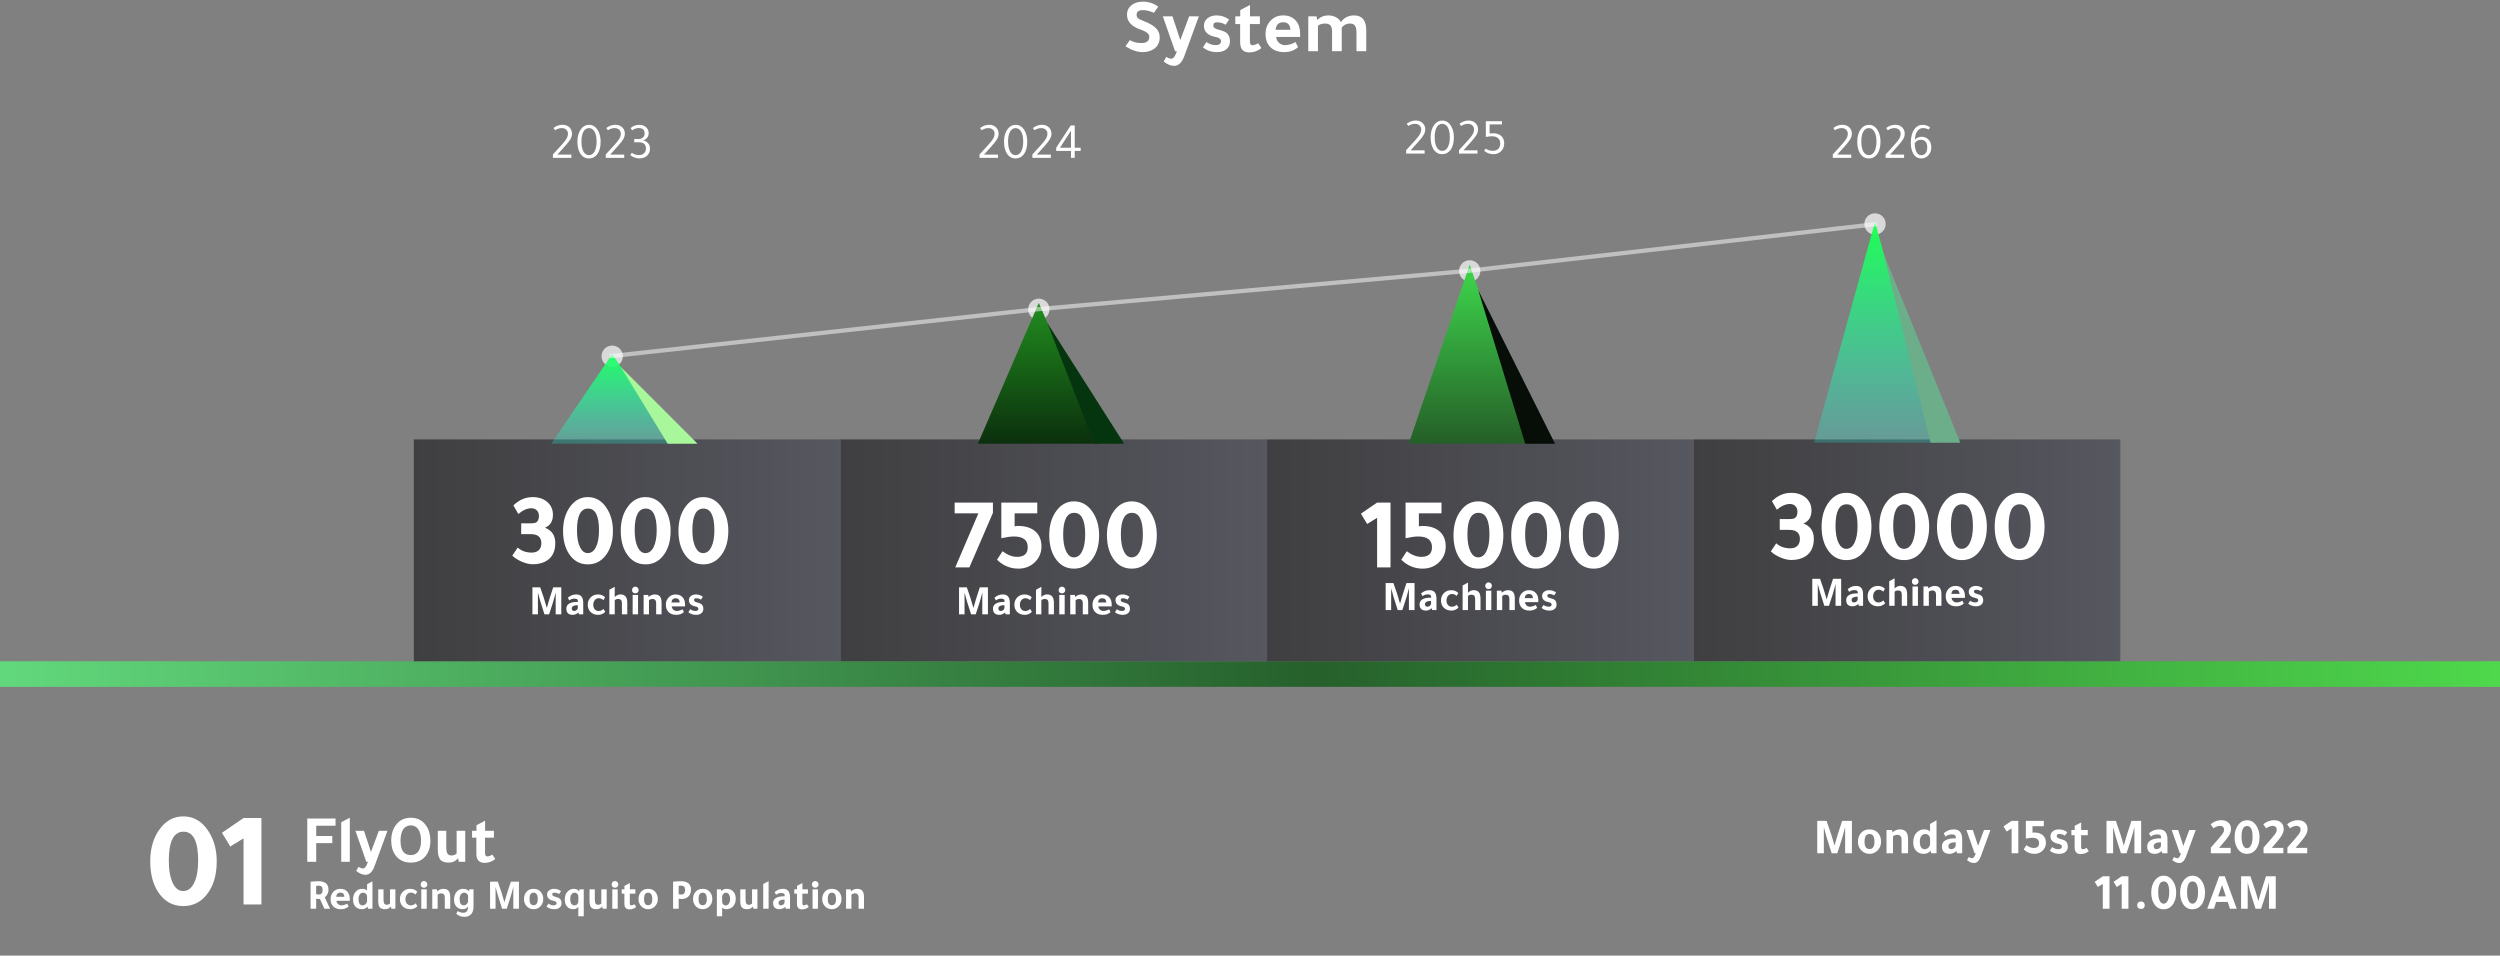 <svg width="586" height="224" viewBox="0 0 586 224" fill="none" xmlns="http://www.w3.org/2000/svg">
<rect x="0" y="0" width="586" height="224" fill="#808080" stroke="none"/>
<path d="M494.468 205.404V213H492.896V207.192C492.784 207.264 492.62 207.364 492.404 207.492C492.092 207.676 491.868 207.816 491.732 207.912C491.628 207.736 491.452 207.444 491.204 207.036L491.132 206.928C491.076 206.824 491.032 206.748 491 206.7C491.256 206.516 491.66 206.24 492.212 205.872C492.5 205.68 492.728 205.524 492.896 205.404H494.468ZM498.898 205.404V213H497.326V207.192C497.214 207.264 497.05 207.364 496.834 207.492C496.522 207.676 496.298 207.816 496.162 207.912C496.058 207.736 495.882 207.444 495.634 207.036L495.562 206.928C495.506 206.824 495.462 206.748 495.43 206.7C495.686 206.516 496.09 206.24 496.642 205.872C496.93 205.68 497.158 205.524 497.326 205.404H498.898ZM502.727 212.172C502.727 212.18 502.727 212.188 502.727 212.196C502.727 212.452 502.647 212.66 502.487 212.82C502.327 212.98 502.115 213.06 501.851 213.06C501.579 213.06 501.359 212.98 501.191 212.82C501.031 212.652 500.951 212.432 500.951 212.16V212.136C500.967 211.888 501.055 211.688 501.215 211.536C501.383 211.384 501.595 211.308 501.851 211.308C502.115 211.308 502.327 211.388 502.487 211.548C502.647 211.708 502.727 211.916 502.727 212.172ZM507.157 205.26C508.085 205.26 508.829 205.704 509.389 206.592C509.861 207.328 510.097 208.204 510.097 209.22C510.097 210.444 509.797 211.424 509.197 212.16C508.669 212.816 507.989 213.144 507.157 213.144C506.205 213.144 505.461 212.72 504.925 211.872C504.477 211.168 504.253 210.284 504.253 209.22C504.253 208.036 504.549 207.064 505.141 206.304C505.677 205.608 506.349 205.26 507.157 205.26ZM507.181 206.604C506.317 206.604 505.885 207.452 505.885 209.148C505.885 210.004 506.009 210.676 506.257 211.164C506.481 211.604 506.777 211.824 507.145 211.824C507.553 211.824 507.873 211.588 508.105 211.116C508.345 210.636 508.465 209.98 508.465 209.148C508.465 207.452 508.037 206.604 507.181 206.604ZM513.919 205.26C514.847 205.26 515.591 205.704 516.151 206.592C516.623 207.328 516.859 208.204 516.859 209.22C516.859 210.444 516.559 211.424 515.959 212.16C515.431 212.816 514.751 213.144 513.919 213.144C512.967 213.144 512.223 212.72 511.687 211.872C511.239 211.168 511.015 210.284 511.015 209.22C511.015 208.036 511.311 207.064 511.903 206.304C512.439 205.608 513.111 205.26 513.919 205.26ZM513.943 206.604C513.079 206.604 512.647 207.452 512.647 209.148C512.647 210.004 512.771 210.676 513.019 211.164C513.243 211.604 513.539 211.824 513.907 211.824C514.315 211.824 514.635 211.588 514.867 211.116C515.107 210.636 515.227 209.98 515.227 209.148C515.227 207.452 514.799 206.604 513.943 206.604ZM520.176 205.404H521.496L524.292 213H522.696C522.56 212.6 522.392 212.072 522.192 211.416H519.468C519.356 211.776 519.184 212.304 518.952 213H517.38L520.176 205.404ZM520.848 207.456C520.624 208.088 520.316 208.976 519.924 210.12H521.748C521.372 209.016 521.072 208.128 520.848 207.456ZM529.356 211.2C529.804 209.56 530.404 207.628 531.156 205.404H533.436V213H531.852V206.832C531.476 208.456 530.86 210.512 530.004 213H528.696C527.792 210.256 527.18 208.22 526.86 206.892V213H525.312V205.404H527.496C528.248 207.452 528.868 209.384 529.356 211.2Z" fill="white"/>
<path d="M430.004 198.2C430.452 196.56 431.052 194.628 431.804 192.404H434.084V200H432.5V193.832C432.124 195.456 431.508 197.512 430.652 200H429.344C428.44 197.256 427.828 195.22 427.508 193.892V200H425.96V192.404H428.144C428.896 194.452 429.516 196.384 430.004 198.2ZM438.211 194.408C439.107 194.408 439.803 194.724 440.299 195.356C440.715 195.884 440.923 196.528 440.923 197.288C440.923 198.176 440.615 198.896 439.999 199.448C439.487 199.912 438.891 200.144 438.211 200.144C437.419 200.144 436.755 199.848 436.219 199.256C435.739 198.72 435.499 198.064 435.499 197.288C435.499 196.408 435.767 195.696 436.303 195.152C436.791 194.656 437.427 194.408 438.211 194.408ZM438.211 199.016C438.987 199.016 439.375 198.44 439.375 197.288C439.375 196.088 438.987 195.488 438.211 195.488C437.435 195.488 437.047 196.088 437.047 197.288C437.047 198.44 437.435 199.016 438.211 199.016ZM443.663 195.08C443.823 194.896 444.063 194.74 444.383 194.612C444.703 194.476 445.007 194.408 445.295 194.408C445.983 194.408 446.479 194.596 446.783 194.972C447.095 195.348 447.251 195.956 447.251 196.796V200H445.727V196.856C445.727 196.072 445.379 195.68 444.683 195.68C444.507 195.68 444.319 195.72 444.119 195.8C443.919 195.872 443.783 195.956 443.711 196.052V200H442.199V194.552H443.483C443.523 194.76 443.563 194.936 443.603 195.08H443.663ZM452.708 200L452.492 199.424C452.364 199.632 452.156 199.804 451.868 199.94C451.58 200.076 451.284 200.144 450.98 200.144C450.124 200.144 449.472 199.86 449.024 199.292C448.648 198.82 448.46 198.212 448.46 197.468C448.46 196.42 448.764 195.612 449.372 195.044C449.828 194.62 450.376 194.408 451.016 194.408C451.568 194.408 452.032 194.56 452.408 194.864V193.124L453.92 192.284V200H452.708ZM452.408 197.924V196.4C452.352 196.136 452.224 195.92 452.024 195.752C451.832 195.576 451.604 195.488 451.34 195.488C450.932 195.488 450.608 195.648 450.368 195.968C450.128 196.288 450.008 196.72 450.008 197.264C450.008 198.456 450.396 199.052 451.172 199.052C451.46 199.052 451.728 198.94 451.976 198.716C452.224 198.484 452.368 198.22 452.408 197.924ZM459.938 200H458.726L458.606 199.484C458.078 199.924 457.542 200.144 456.998 200.144C455.79 200.144 455.186 199.556 455.186 198.38C455.186 197.796 455.438 197.34 455.942 197.012C456.454 196.676 457.21 196.508 458.21 196.508H458.462V196.484C458.462 196.14 458.39 195.904 458.246 195.776C458.102 195.648 457.842 195.584 457.466 195.584C456.938 195.584 456.454 195.752 456.014 196.088C455.87 195.824 455.734 195.564 455.606 195.308C456.062 194.956 456.458 194.72 456.794 194.6C457.138 194.472 457.546 194.408 458.018 194.408C459.298 194.408 459.938 195.208 459.938 196.808V200ZM458.414 197.432H458.234C457.778 197.432 457.41 197.512 457.13 197.672C456.85 197.832 456.71 198.044 456.71 198.308C456.71 198.804 456.926 199.052 457.358 199.052C457.622 199.052 457.854 198.976 458.054 198.824C458.254 198.672 458.374 198.48 458.414 198.248V197.432ZM466.562 194.552C466.242 195.448 465.802 196.652 465.242 198.164C464.834 199.292 464.514 200.168 464.282 200.792C463.906 201.792 463.378 202.292 462.698 202.292C462.17 202.292 461.626 202.064 461.066 201.608C461.226 201.336 461.362 201.096 461.474 200.888C461.77 201.08 462.03 201.176 462.254 201.176C462.582 201.176 462.874 200.784 463.13 200H462.842L460.934 194.552H462.434C462.522 194.816 462.658 195.228 462.842 195.788L462.914 195.98C463.258 197.02 463.506 197.784 463.658 198.272L465.05 194.552H466.562ZM473.093 192.404V200H471.521V194.192C471.409 194.264 471.245 194.364 471.029 194.492C470.717 194.676 470.493 194.816 470.357 194.912C470.253 194.736 470.077 194.444 469.829 194.036L469.757 193.928C469.701 193.824 469.657 193.748 469.625 193.7C469.881 193.516 470.285 193.24 470.837 192.872C471.125 192.68 471.353 192.524 471.521 192.404H473.093ZM479.071 193.664H476.419V195.2C476.515 195.16 476.647 195.14 476.815 195.14C477.695 195.14 478.379 195.36 478.867 195.8C479.331 196.224 479.563 196.804 479.563 197.54C479.563 198.316 479.275 198.96 478.699 199.472C478.195 199.92 477.583 200.144 476.863 200.144C475.903 200.144 475.067 199.796 474.355 199.1L475.003 198.104C475.587 198.544 476.151 198.764 476.695 198.764C477.535 198.764 477.955 198.388 477.955 197.636C477.955 196.796 477.415 196.376 476.335 196.376C475.959 196.376 475.467 196.444 474.859 196.58V192.404H479.071V193.664ZM484.016 195.872C483.624 195.616 483.176 195.488 482.672 195.488C482.288 195.488 482.096 195.652 482.096 195.98C482.096 196.284 482.356 196.5 482.876 196.628C483.524 196.788 483.964 196.968 484.196 197.168C484.532 197.456 484.7 197.888 484.7 198.464C484.7 198.976 484.516 199.384 484.148 199.688C483.788 199.992 483.3 200.144 482.684 200.144C481.812 200.144 481.076 199.896 480.476 199.4L481.028 198.56C481.444 198.888 481.944 199.052 482.528 199.052C482.76 199.052 482.948 198.996 483.092 198.884C483.236 198.772 483.308 198.624 483.308 198.44C483.308 198.104 483.024 197.884 482.456 197.78C481.24 197.548 480.632 196.956 480.632 196.004C480.632 195.548 480.816 195.168 481.184 194.864C481.56 194.56 482.028 194.408 482.588 194.408C483.348 194.408 484.008 194.628 484.568 195.068L484.016 195.872ZM489.376 195.764H487.816V198.464C487.816 198.864 487.948 199.064 488.212 199.064C488.452 199.064 488.752 198.96 489.112 198.752L489.616 199.52C489.048 199.968 488.42 200.192 487.732 200.192C486.772 200.192 486.292 199.664 486.292 198.608V195.764H485.536V194.552H486.304V193.58C486.704 193.364 487.212 193.096 487.828 192.776V194.552H489.376V195.764ZM497.809 198.2C498.257 196.56 498.857 194.628 499.609 192.404H501.889V200H500.305V193.832C499.929 195.456 499.313 197.512 498.457 200H497.149C496.245 197.256 495.633 195.22 495.313 193.892V200H493.765V192.404H495.949C496.701 194.452 497.321 196.384 497.809 198.2ZM508.056 200H506.844L506.724 199.484C506.196 199.924 505.66 200.144 505.116 200.144C503.908 200.144 503.304 199.556 503.304 198.38C503.304 197.796 503.556 197.34 504.06 197.012C504.572 196.676 505.328 196.508 506.328 196.508H506.58V196.484C506.58 196.14 506.508 195.904 506.364 195.776C506.22 195.648 505.96 195.584 505.584 195.584C505.056 195.584 504.572 195.752 504.132 196.088C503.988 195.824 503.852 195.564 503.724 195.308C504.18 194.956 504.576 194.72 504.912 194.6C505.256 194.472 505.664 194.408 506.136 194.408C507.416 194.408 508.056 195.208 508.056 196.808V200ZM506.532 197.432H506.352C505.896 197.432 505.528 197.512 505.248 197.672C504.968 197.832 504.828 198.044 504.828 198.308C504.828 198.804 505.044 199.052 505.476 199.052C505.74 199.052 505.972 198.976 506.172 198.824C506.372 198.672 506.492 198.48 506.532 198.248V197.432ZM514.679 194.552C514.359 195.448 513.919 196.652 513.359 198.164C512.951 199.292 512.631 200.168 512.399 200.792C512.023 201.792 511.495 202.292 510.815 202.292C510.287 202.292 509.743 202.064 509.183 201.608C509.343 201.336 509.479 201.096 509.591 200.888C509.887 201.08 510.147 201.176 510.371 201.176C510.699 201.176 510.991 200.784 511.247 200H510.959L509.051 194.552H510.551C510.639 194.816 510.775 195.228 510.959 195.788L511.031 195.98C511.375 197.02 511.623 197.784 511.775 198.272L513.167 194.552H514.679ZM518.222 200V198.668C518.414 198.452 518.67 198.16 518.99 197.792C519.494 197.232 519.866 196.808 520.106 196.52C520.642 195.88 520.978 195.444 521.114 195.212C521.25 194.972 521.318 194.708 521.318 194.42C521.318 194.18 521.23 193.98 521.054 193.82C520.878 193.66 520.654 193.58 520.382 193.58C519.91 193.58 519.39 193.772 518.822 194.156L518.162 193.196C518.962 192.564 519.798 192.248 520.67 192.248C521.366 192.248 521.922 192.436 522.338 192.812C522.746 193.18 522.95 193.688 522.95 194.336C522.95 194.816 522.79 195.32 522.47 195.848C522.158 196.368 521.546 197.144 520.634 198.176C520.41 198.432 520.246 198.62 520.142 198.74H522.866V200H518.222ZM526.692 192.26C527.62 192.26 528.364 192.704 528.924 193.592C529.396 194.328 529.632 195.204 529.632 196.22C529.632 197.444 529.332 198.424 528.732 199.16C528.204 199.816 527.524 200.144 526.692 200.144C525.74 200.144 524.996 199.72 524.46 198.872C524.012 198.168 523.788 197.284 523.788 196.22C523.788 195.036 524.084 194.064 524.676 193.304C525.212 192.608 525.884 192.26 526.692 192.26ZM526.716 193.604C525.852 193.604 525.42 194.452 525.42 196.148C525.42 197.004 525.544 197.676 525.792 198.164C526.016 198.604 526.312 198.824 526.68 198.824C527.088 198.824 527.408 198.588 527.64 198.116C527.88 197.636 528 196.98 528 196.148C528 194.452 527.572 193.604 526.716 193.604ZM530.574 200V198.668C530.766 198.452 531.022 198.16 531.342 197.792C531.846 197.232 532.218 196.808 532.458 196.52C532.994 195.88 533.33 195.444 533.466 195.212C533.602 194.972 533.67 194.708 533.67 194.42C533.67 194.18 533.582 193.98 533.406 193.82C533.23 193.66 533.006 193.58 532.734 193.58C532.262 193.58 531.742 193.772 531.174 194.156L530.514 193.196C531.314 192.564 532.15 192.248 533.022 192.248C533.718 192.248 534.274 192.436 534.69 192.812C535.098 193.18 535.302 193.688 535.302 194.336C535.302 194.816 535.142 195.32 534.822 195.848C534.51 196.368 533.898 197.144 532.986 198.176C532.762 198.432 532.598 198.62 532.494 198.74H535.218V200H530.574ZM536.164 200V198.668C536.356 198.452 536.612 198.16 536.932 197.792C537.436 197.232 537.808 196.808 538.048 196.52C538.584 195.88 538.92 195.444 539.056 195.212C539.192 194.972 539.26 194.708 539.26 194.42C539.26 194.18 539.172 193.98 538.996 193.82C538.82 193.66 538.596 193.58 538.324 193.58C537.852 193.58 537.332 193.772 536.764 194.156L536.104 193.196C536.904 192.564 537.74 192.248 538.612 192.248C539.308 192.248 539.864 192.436 540.28 192.812C540.688 193.18 540.892 193.688 540.892 194.336C540.892 194.816 540.732 195.32 540.412 195.848C540.1 196.368 539.488 197.144 538.576 198.176C538.352 198.432 538.188 198.62 538.084 198.74H540.808V200H536.164Z" fill="white"/>
<path d="M72.024 202V191.872H78.648V193.552H74.12V195.952H77.896V197.632H74.12V202H72.024ZM81.995 191.68V202H79.979V192.736L81.995 191.68ZM90.822 194.736C90.395 195.931 89.809 197.536 89.062 199.552C88.518 201.056 88.091 202.224 87.782 203.056C87.281 204.389 86.577 205.056 85.67 205.056C84.966 205.056 84.241 204.752 83.494 204.144C83.707 203.781 83.889 203.461 84.038 203.184C84.433 203.44 84.779 203.568 85.078 203.568C85.516 203.568 85.905 203.045 86.246 202H85.862L83.318 194.736H85.318C85.436 195.088 85.617 195.637 85.862 196.384L85.958 196.64C86.417 198.027 86.748 199.045 86.95 199.696L88.806 194.736H90.822ZM96.294 191.68C97.852 191.68 99.052 192.299 99.894 193.536C100.556 194.507 100.887 195.68 100.887 197.056C100.887 198.635 100.455 199.899 99.591 200.848C98.769 201.744 97.671 202.192 96.294 202.192C94.716 202.192 93.516 201.616 92.695 200.464C92.033 199.557 91.703 198.421 91.703 197.056C91.703 195.456 92.135 194.149 92.999 193.136C93.82 192.165 94.918 191.68 96.294 191.68ZM96.294 200.432C97.062 200.432 97.654 200.144 98.07 199.568C98.487 198.981 98.695 198.144 98.695 197.056C98.695 195.893 98.465 194.987 98.007 194.336C97.58 193.76 97.009 193.472 96.294 193.472C95.526 193.472 94.929 193.787 94.502 194.416C94.087 195.045 93.879 195.925 93.879 197.056C93.879 199.307 94.684 200.432 96.294 200.432ZM107.355 201.168C106.822 201.851 106.091 202.192 105.163 202.192C104.246 202.192 103.59 201.957 103.195 201.488C102.811 201.008 102.619 200.208 102.619 199.088V194.736H104.603V198.56C104.603 199.285 104.699 199.797 104.891 200.096C105.083 200.384 105.414 200.528 105.883 200.528C106.086 200.528 106.315 200.475 106.571 200.368C106.827 200.261 106.982 200.149 107.035 200.032V194.736H109.051V202H107.547L107.371 201.168H107.355ZM115.773 196.352H113.693V199.952C113.693 200.485 113.869 200.752 114.221 200.752C114.541 200.752 114.941 200.613 115.421 200.336L116.093 201.36C115.335 201.957 114.498 202.256 113.581 202.256C112.301 202.256 111.661 201.552 111.661 200.144V196.352H110.653V194.736H111.677V193.44C112.21 193.152 112.887 192.795 113.709 192.368V194.736H115.773V196.352Z" fill="white"/>
<path d="M72.8 213V206.68C72.893 206.66 73.157 206.633 73.59 206.6C74.023 206.567 74.353 206.55 74.58 206.55C76.193 206.55 77 207.21 77 208.53C77 209.243 76.71 209.85 76.13 210.35C76.37 210.903 76.78 211.787 77.36 213H76.04C75.713 212.287 75.36 211.52 74.98 210.7C74.907 210.713 74.807 210.72 74.68 210.72C74.387 210.72 74.197 210.693 74.11 210.64V213H72.8ZM74.11 207.67V209.58C74.31 209.64 74.527 209.67 74.76 209.67C75.333 209.67 75.62 209.29 75.62 208.53C75.62 207.91 75.323 207.6 74.73 207.6C74.39 207.6 74.183 207.623 74.11 207.67ZM81.987 211.14H78.867C78.894 211.447 79.017 211.703 79.237 211.91C79.464 212.11 79.731 212.21 80.037 212.21C80.471 212.21 80.924 212.077 81.397 211.81L81.717 212.48C81.237 212.907 80.637 213.12 79.917 213.12C79.144 213.12 78.541 212.9 78.107 212.46C77.694 212.047 77.487 211.477 77.487 210.75C77.487 210.037 77.721 209.447 78.187 208.98C78.607 208.553 79.141 208.34 79.787 208.34C80.507 208.34 81.067 208.583 81.467 209.07C81.814 209.483 81.987 210.02 81.987 210.68V211.14ZM78.797 210.21H80.727C80.694 209.557 80.377 209.23 79.777 209.23C79.197 209.23 78.871 209.557 78.797 210.21ZM86.291 213L86.111 212.52C86.004 212.693 85.831 212.837 85.591 212.95C85.351 213.063 85.104 213.12 84.851 213.12C84.138 213.12 83.594 212.883 83.221 212.41C82.908 212.017 82.751 211.51 82.751 210.89C82.751 210.017 83.004 209.343 83.511 208.87C83.891 208.517 84.348 208.34 84.881 208.34C85.341 208.34 85.728 208.467 86.041 208.72V207.27L87.301 206.57V213H86.291ZM86.041 211.27V210C85.994 209.78 85.888 209.6 85.721 209.46C85.561 209.313 85.371 209.24 85.151 209.24C84.811 209.24 84.541 209.373 84.341 209.64C84.141 209.907 84.041 210.267 84.041 210.72C84.041 211.713 84.364 212.21 85.011 212.21C85.251 212.21 85.474 212.117 85.681 211.93C85.888 211.737 86.008 211.517 86.041 211.27ZM91.617 212.48C91.283 212.907 90.827 213.12 90.247 213.12C89.673 213.12 89.263 212.973 89.017 212.68C88.777 212.38 88.657 211.88 88.657 211.18V208.46H89.897V210.85C89.897 211.303 89.957 211.623 90.077 211.81C90.197 211.99 90.403 212.08 90.697 212.08C90.823 212.08 90.967 212.047 91.127 211.98C91.287 211.913 91.383 211.843 91.417 211.77V208.46H92.677V213H91.737L91.627 212.48H91.617ZM97.847 212.42C97.374 212.887 96.814 213.12 96.167 213.12C95.394 213.12 94.781 212.873 94.327 212.38C93.934 211.947 93.737 211.403 93.737 210.75C93.737 210.017 93.991 209.417 94.497 208.95C94.937 208.543 95.474 208.34 96.107 208.34C96.807 208.34 97.371 208.56 97.797 209L97.417 209.68C97.077 209.38 96.707 209.23 96.307 209.23C95.934 209.23 95.627 209.377 95.387 209.67C95.147 209.957 95.027 210.327 95.027 210.78C95.027 211.2 95.144 211.547 95.377 211.82C95.617 212.087 95.921 212.22 96.287 212.22C96.727 212.22 97.104 212.057 97.417 211.73L97.847 212.42ZM100.023 208.46V213H98.753V208.46H100.023ZM98.603 207.3C98.603 207.087 98.676 206.903 98.823 206.75C98.976 206.59 99.156 206.51 99.363 206.51C99.583 206.51 99.77 206.587 99.923 206.74C100.083 206.893 100.163 207.08 100.163 207.3C100.163 207.533 100.086 207.723 99.933 207.87C99.786 208.017 99.596 208.09 99.363 208.09C99.143 208.09 98.96 208.017 98.813 207.87C98.673 207.717 98.603 207.527 98.603 207.3ZM102.543 208.9C102.676 208.747 102.876 208.617 103.143 208.51C103.409 208.397 103.663 208.34 103.903 208.34C104.476 208.34 104.889 208.497 105.143 208.81C105.403 209.123 105.533 209.63 105.533 210.33V213H104.263V210.38C104.263 209.727 103.973 209.4 103.393 209.4C103.246 209.4 103.089 209.433 102.923 209.5C102.756 209.56 102.643 209.63 102.583 209.71V213H101.323V208.46H102.393C102.426 208.633 102.459 208.78 102.493 208.9H102.543ZM109.72 212.45C109.42 212.897 108.997 213.12 108.45 213.12C107.783 213.12 107.267 212.883 106.9 212.41C106.587 212.01 106.43 211.503 106.43 210.89C106.43 210.017 106.683 209.343 107.19 208.87C107.577 208.517 108.033 208.34 108.56 208.34C108.98 208.34 109.337 208.443 109.63 208.65C109.823 208.783 109.92 208.883 109.92 208.95L110.02 208.46H110.99V212.53C110.99 213.297 110.8 213.887 110.42 214.3C110.047 214.707 109.513 214.91 108.82 214.91C108.1 214.91 107.477 214.67 106.95 214.19L107.27 213.55C107.677 213.817 108.133 213.95 108.64 213.95C109.36 213.95 109.72 213.45 109.72 212.45ZM109.72 210C109.693 209.793 109.59 209.617 109.41 209.47C109.237 209.317 109.043 209.24 108.83 209.24C108.497 209.24 108.23 209.373 108.03 209.64C107.83 209.907 107.73 210.267 107.73 210.72C107.73 211.713 108.057 212.21 108.71 212.21C108.983 212.21 109.22 212.107 109.42 211.9C109.62 211.687 109.72 211.437 109.72 211.15V210ZM118.24 211.5C118.614 210.133 119.114 208.523 119.74 206.67H121.64V213H120.32V207.86C120.007 209.213 119.494 210.927 118.78 213H117.69C116.937 210.713 116.427 209.017 116.16 207.91V213H114.87V206.67H116.69C117.317 208.377 117.834 209.987 118.24 211.5ZM125.079 208.34C125.826 208.34 126.406 208.603 126.819 209.13C127.166 209.57 127.339 210.107 127.339 210.74C127.339 211.48 127.083 212.08 126.569 212.54C126.143 212.927 125.646 213.12 125.079 213.12C124.419 213.12 123.866 212.873 123.419 212.38C123.019 211.933 122.819 211.387 122.819 210.74C122.819 210.007 123.043 209.413 123.489 208.96C123.896 208.547 124.426 208.34 125.079 208.34ZM125.079 212.18C125.726 212.18 126.049 211.7 126.049 210.74C126.049 209.74 125.726 209.24 125.079 209.24C124.433 209.24 124.109 209.74 124.109 210.74C124.109 211.7 124.433 212.18 125.079 212.18ZM131.053 209.56C130.726 209.347 130.353 209.24 129.933 209.24C129.613 209.24 129.453 209.377 129.453 209.65C129.453 209.903 129.669 210.083 130.103 210.19C130.643 210.323 131.009 210.473 131.203 210.64C131.483 210.88 131.623 211.24 131.623 211.72C131.623 212.147 131.469 212.487 131.163 212.74C130.863 212.993 130.456 213.12 129.943 213.12C129.216 213.12 128.603 212.913 128.103 212.5L128.563 211.8C128.909 212.073 129.326 212.21 129.813 212.21C130.006 212.21 130.163 212.163 130.283 212.07C130.403 211.977 130.463 211.853 130.463 211.7C130.463 211.42 130.226 211.237 129.753 211.15C128.739 210.957 128.233 210.463 128.233 209.67C128.233 209.29 128.386 208.973 128.693 208.72C129.006 208.467 129.396 208.34 129.863 208.34C130.496 208.34 131.046 208.523 131.513 208.89L131.053 209.56ZM135.56 214.77V212.53C135.527 212.663 135.383 212.797 135.13 212.93C134.883 213.057 134.647 213.12 134.42 213.12C133.72 213.12 133.19 212.877 132.83 212.39C132.53 211.99 132.38 211.48 132.38 210.86C132.38 210.02 132.627 209.367 133.12 208.9C133.507 208.527 133.977 208.34 134.53 208.34C135.05 208.34 135.46 208.543 135.76 208.95L135.83 208.46H136.83V214.77H135.56ZM135.56 211.16V210.05C135.56 210.043 135.56 210.033 135.56 210.02C135.56 209.833 135.473 209.657 135.3 209.49C135.133 209.323 134.953 209.24 134.76 209.24C134.427 209.24 134.16 209.373 133.96 209.64C133.76 209.907 133.66 210.267 133.66 210.72C133.66 211.713 134.003 212.21 134.69 212.21C134.943 212.21 135.15 212.117 135.31 211.93C135.477 211.743 135.56 211.503 135.56 211.21C135.56 211.19 135.56 211.173 135.56 211.16ZM141.148 212.48C140.814 212.907 140.358 213.12 139.778 213.12C139.204 213.12 138.794 212.973 138.548 212.68C138.308 212.38 138.188 211.88 138.188 211.18V208.46H139.428V210.85C139.428 211.303 139.488 211.623 139.608 211.81C139.728 211.99 139.934 212.08 140.228 212.08C140.354 212.08 140.498 212.047 140.658 211.98C140.818 211.913 140.914 211.843 140.948 211.77V208.46H142.208V213H141.268L141.158 212.48H141.148ZM144.789 208.46V213H143.519V208.46H144.789ZM143.369 207.3C143.369 207.087 143.442 206.903 143.589 206.75C143.742 206.59 143.922 206.51 144.129 206.51C144.349 206.51 144.535 206.587 144.689 206.74C144.849 206.893 144.929 207.08 144.929 207.3C144.929 207.533 144.852 207.723 144.699 207.87C144.552 208.017 144.362 208.09 144.129 208.09C143.909 208.09 143.725 208.017 143.579 207.87C143.439 207.717 143.369 207.527 143.369 207.3ZM148.928 209.47H147.628V211.72C147.628 212.053 147.738 212.22 147.958 212.22C148.158 212.22 148.408 212.133 148.708 211.96L149.128 212.6C148.655 212.973 148.132 213.16 147.558 213.16C146.758 213.16 146.358 212.72 146.358 211.84V209.47H145.728V208.46H146.368V207.65C146.702 207.47 147.125 207.247 147.638 206.98V208.46H148.928V209.47ZM151.925 208.34C152.672 208.34 153.252 208.603 153.665 209.13C154.012 209.57 154.185 210.107 154.185 210.74C154.185 211.48 153.928 212.08 153.415 212.54C152.988 212.927 152.492 213.12 151.925 213.12C151.265 213.12 150.712 212.873 150.265 212.38C149.865 211.933 149.665 211.387 149.665 210.74C149.665 210.007 149.888 209.413 150.335 208.96C150.742 208.547 151.272 208.34 151.925 208.34ZM151.925 212.18C152.572 212.18 152.895 211.7 152.895 210.74C152.895 209.74 152.572 209.24 151.925 209.24C151.278 209.24 150.955 209.74 150.955 210.74C150.955 211.7 151.278 212.18 151.925 212.18ZM157.771 213V206.68C157.864 206.66 158.127 206.633 158.561 206.6C158.994 206.567 159.324 206.55 159.551 206.55C161.164 206.55 161.971 207.21 161.971 208.53C161.971 209.35 161.691 209.95 161.131 210.33C160.757 210.59 160.317 210.72 159.811 210.72C159.411 210.72 159.167 210.693 159.081 210.64V213H157.771ZM159.081 207.67V209.58C159.254 209.647 159.471 209.68 159.731 209.68C159.997 209.68 160.207 209.587 160.361 209.4C160.514 209.207 160.591 208.943 160.591 208.61C160.591 207.937 160.294 207.6 159.701 207.6C159.361 207.6 159.154 207.623 159.081 207.67ZM164.708 208.34C165.455 208.34 166.035 208.603 166.448 209.13C166.795 209.57 166.968 210.107 166.968 210.74C166.968 211.48 166.712 212.08 166.198 212.54C165.772 212.927 165.275 213.12 164.708 213.12C164.048 213.12 163.495 212.873 163.048 212.38C162.648 211.933 162.448 211.387 162.448 210.74C162.448 210.007 162.672 209.413 163.118 208.96C163.525 208.547 164.055 208.34 164.708 208.34ZM164.708 212.18C165.355 212.18 165.678 211.7 165.678 210.74C165.678 209.74 165.355 209.24 164.708 209.24C164.062 209.24 163.738 209.74 163.738 210.74C163.738 211.7 164.062 212.18 164.708 212.18ZM168.982 208.46L169.102 208.89C169.382 208.523 169.775 208.34 170.282 208.34C170.995 208.34 171.552 208.58 171.952 209.06C172.292 209.473 172.462 210 172.462 210.64C172.462 211.48 172.208 212.127 171.702 212.58C171.302 212.94 170.812 213.12 170.232 213.12C170.058 213.12 169.875 213.083 169.682 213.01C169.488 212.937 169.352 212.853 169.272 212.76V214.78H168.032V208.46H168.982ZM169.272 210.23V211.39C169.272 211.623 169.352 211.823 169.512 211.99C169.678 212.157 169.872 212.24 170.092 212.24C170.392 212.24 170.642 212.097 170.842 211.81C171.042 211.523 171.142 211.167 171.142 210.74C171.142 210.287 171.052 209.927 170.872 209.66C170.698 209.387 170.462 209.25 170.162 209.25C169.928 209.25 169.722 209.35 169.542 209.55C169.362 209.743 169.272 209.97 169.272 210.23ZM176.48 212.48C176.147 212.907 175.69 213.12 175.11 213.12C174.537 213.12 174.127 212.973 173.88 212.68C173.64 212.38 173.52 211.88 173.52 211.18V208.46H174.76V210.85C174.76 211.303 174.82 211.623 174.94 211.81C175.06 211.99 175.267 212.08 175.56 212.08C175.687 212.08 175.83 212.047 175.99 211.98C176.15 211.913 176.247 211.843 176.28 211.77V208.46H177.54V213H176.6L176.49 212.48H176.48ZM180.161 206.55V213H178.901V207.21L180.161 206.55ZM185.178 213H184.168L184.068 212.57C183.628 212.937 183.181 213.12 182.728 213.12C181.721 213.12 181.218 212.63 181.218 211.65C181.218 211.163 181.428 210.783 181.848 210.51C182.275 210.23 182.905 210.09 183.738 210.09H183.948V210.07C183.948 209.783 183.888 209.587 183.768 209.48C183.648 209.373 183.431 209.32 183.118 209.32C182.678 209.32 182.275 209.46 181.908 209.74C181.788 209.52 181.675 209.303 181.568 209.09C181.948 208.797 182.278 208.6 182.558 208.5C182.845 208.393 183.185 208.34 183.578 208.34C184.645 208.34 185.178 209.007 185.178 210.34V213ZM183.908 210.86H183.758C183.378 210.86 183.071 210.927 182.838 211.06C182.605 211.193 182.488 211.37 182.488 211.59C182.488 212.003 182.668 212.21 183.028 212.21C183.248 212.21 183.441 212.147 183.608 212.02C183.775 211.893 183.875 211.733 183.908 211.54V210.86ZM189.377 209.47H188.077V211.72C188.077 212.053 188.187 212.22 188.407 212.22C188.607 212.22 188.857 212.133 189.157 211.96L189.577 212.6C189.104 212.973 188.581 213.16 188.007 213.16C187.207 213.16 186.807 212.72 186.807 211.84V209.47H186.177V208.46H186.817V207.65C187.151 207.47 187.574 207.247 188.087 206.98V208.46H189.377V209.47ZM191.732 208.46V213H190.462V208.46H191.732ZM190.312 207.3C190.312 207.087 190.385 206.903 190.532 206.75C190.685 206.59 190.865 206.51 191.072 206.51C191.292 206.51 191.479 206.587 191.632 206.74C191.792 206.893 191.872 207.08 191.872 207.3C191.872 207.533 191.795 207.723 191.642 207.87C191.495 208.017 191.305 208.09 191.072 208.09C190.852 208.09 190.669 208.017 190.522 207.87C190.382 207.717 190.312 207.527 190.312 207.3ZM194.992 208.34C195.738 208.34 196.318 208.603 196.732 209.13C197.078 209.57 197.252 210.107 197.252 210.74C197.252 211.48 196.995 212.08 196.482 212.54C196.055 212.927 195.558 213.12 194.992 213.12C194.332 213.12 193.778 212.873 193.332 212.38C192.932 211.933 192.732 211.387 192.732 210.74C192.732 210.007 192.955 209.413 193.402 208.96C193.808 208.547 194.338 208.34 194.992 208.34ZM194.992 212.18C195.638 212.18 195.962 211.7 195.962 210.74C195.962 209.74 195.638 209.24 194.992 209.24C194.345 209.24 194.022 209.74 194.022 210.74C194.022 211.7 194.345 212.18 194.992 212.18ZM199.535 208.9C199.668 208.747 199.868 208.617 200.135 208.51C200.401 208.397 200.655 208.34 200.895 208.34C201.468 208.34 201.881 208.497 202.135 208.81C202.395 209.123 202.525 209.63 202.525 210.33V213H201.255V210.38C201.255 209.727 200.965 209.4 200.385 209.4C200.238 209.4 200.081 209.433 199.915 209.5C199.748 209.56 199.635 209.63 199.575 209.71V213H198.315V208.46H199.385C199.418 208.633 199.451 208.78 199.485 208.9H199.535Z" fill="white"/>
<path d="M42.96 191.36C45.435 191.36 47.419 192.544 48.912 194.912C50.171 196.875 50.8 199.211 50.8 201.92C50.8 205.184 50 207.797 48.4 209.76C46.992 211.509 45.179 212.384 42.96 212.384C40.421 212.384 38.437 211.253 37.008 208.992C35.813 207.115 35.216 204.757 35.216 201.92C35.216 198.763 36.005 196.171 37.584 194.144C39.013 192.288 40.805 191.36 42.96 191.36ZM43.024 194.944C40.72 194.944 39.568 197.205 39.568 201.728C39.568 204.011 39.899 205.803 40.56 207.104C41.157 208.277 41.947 208.864 42.928 208.864C44.016 208.864 44.869 208.235 45.488 206.976C46.128 205.696 46.448 203.947 46.448 201.728C46.448 197.205 45.307 194.944 43.024 194.944ZM61.279 191.744V212H57.087V196.512C56.789 196.704 56.351 196.971 55.775 197.312C54.943 197.803 54.346 198.176 53.983 198.432C53.706 197.963 53.237 197.184 52.575 196.096L52.383 195.808C52.234 195.531 52.117 195.328 52.031 195.2C52.714 194.709 53.791 193.973 55.263 192.992C56.031 192.48 56.639 192.064 57.087 191.744H61.279Z" fill="white"/>
<rect y="155" width="586" height="6" fill="url(#paint0_linear_1466_507)" fill-opacity="0.7"/>
<path d="M129.6 37V36.208L131.724 33.88C132.244 33.304 132.608 32.832 132.816 32.464C133.024 32.088 133.128 31.712 133.128 31.336C133.128 30.944 132.992 30.628 132.72 30.388C132.456 30.148 132.104 30.028 131.664 30.028C131.136 30.028 130.616 30.196 130.104 30.532L129.732 30.004C130.396 29.5 131.108 29.248 131.868 29.248C132.54 29.248 133.084 29.46 133.5 29.884C133.884 30.268 134.076 30.752 134.076 31.336C134.076 31.76 133.96 32.176 133.728 32.584C133.504 32.984 133.08 33.532 132.456 34.228L130.644 36.244H133.932V37H129.6ZM140.79 33.22C140.79 34.476 140.514 35.464 139.962 36.184C139.482 36.824 138.85 37.144 138.066 37.144C137.162 37.144 136.462 36.732 135.966 35.908C135.55 35.204 135.342 34.308 135.342 33.22C135.342 32.004 135.618 31.024 136.17 30.28C136.666 29.6 137.298 29.26 138.066 29.26C138.938 29.26 139.63 29.692 140.142 30.556C140.574 31.284 140.79 32.172 140.79 33.22ZM138.054 30.028C137.502 30.028 137.07 30.304 136.758 30.856C136.446 31.408 136.29 32.172 136.29 33.148C136.29 34.188 136.458 34.996 136.794 35.572C137.106 36.1 137.526 36.364 138.054 36.364C138.606 36.364 139.042 36.08 139.362 35.512C139.682 34.936 139.842 34.148 139.842 33.148C139.842 32.124 139.666 31.336 139.314 30.784C139.002 30.28 138.582 30.028 138.054 30.028ZM141.987 37V36.208L144.111 33.88C144.631 33.304 144.995 32.832 145.203 32.464C145.411 32.088 145.515 31.712 145.515 31.336C145.515 30.944 145.379 30.628 145.107 30.388C144.843 30.148 144.491 30.028 144.051 30.028C143.523 30.028 143.003 30.196 142.491 30.532L142.119 30.004C142.783 29.5 143.495 29.248 144.255 29.248C144.927 29.248 145.471 29.46 145.887 29.884C146.271 30.268 146.463 30.752 146.463 31.336C146.463 31.76 146.347 32.176 146.115 32.584C145.891 32.984 145.467 33.532 144.843 34.228L143.031 36.244H146.319V37H141.987ZM148.172 30.544L147.812 30.016C148.38 29.512 149.06 29.26 149.852 29.26C150.5 29.26 151.036 29.452 151.46 29.836C151.852 30.196 152.048 30.656 152.048 31.216C152.048 31.616 151.928 31.972 151.688 32.284C151.448 32.588 151.132 32.788 150.74 32.884C151.244 33.004 151.64 33.236 151.928 33.58C152.216 33.924 152.36 34.34 152.36 34.828C152.36 35.636 152.056 36.252 151.448 36.676C151 36.98 150.472 37.132 149.864 37.132C149.096 37.132 148.38 36.868 147.716 36.34L148.1 35.824C148.604 36.176 149.156 36.352 149.756 36.352C150.252 36.352 150.652 36.212 150.956 35.932C151.26 35.652 151.412 35.28 151.412 34.816C151.412 33.832 150.824 33.34 149.648 33.34H148.664V32.584H149.648C150.096 32.584 150.448 32.468 150.704 32.236C150.968 32.004 151.1 31.684 151.1 31.276C151.1 30.436 150.632 30.016 149.696 30.016C149.208 30.016 148.7 30.192 148.172 30.544Z" fill="white"/>
<path d="M429.6 37V36.208L431.724 33.88C432.244 33.304 432.608 32.832 432.816 32.464C433.024 32.088 433.128 31.712 433.128 31.336C433.128 30.944 432.992 30.628 432.72 30.388C432.456 30.148 432.104 30.028 431.664 30.028C431.136 30.028 430.616 30.196 430.104 30.532L429.732 30.004C430.396 29.5 431.108 29.248 431.868 29.248C432.54 29.248 433.084 29.46 433.5 29.884C433.884 30.268 434.076 30.752 434.076 31.336C434.076 31.76 433.96 32.176 433.728 32.584C433.504 32.984 433.08 33.532 432.456 34.228L430.644 36.244H433.932V37H429.6ZM440.79 33.22C440.79 34.476 440.514 35.464 439.962 36.184C439.482 36.824 438.85 37.144 438.066 37.144C437.162 37.144 436.462 36.732 435.966 35.908C435.55 35.204 435.342 34.308 435.342 33.22C435.342 32.004 435.618 31.024 436.17 30.28C436.666 29.6 437.298 29.26 438.066 29.26C438.938 29.26 439.63 29.692 440.142 30.556C440.574 31.284 440.79 32.172 440.79 33.22ZM438.054 30.028C437.502 30.028 437.07 30.304 436.758 30.856C436.446 31.408 436.29 32.172 436.29 33.148C436.29 34.188 436.458 34.996 436.794 35.572C437.106 36.1 437.526 36.364 438.054 36.364C438.606 36.364 439.042 36.08 439.362 35.512C439.682 34.936 439.842 34.148 439.842 33.148C439.842 32.124 439.666 31.336 439.314 30.784C439.002 30.28 438.582 30.028 438.054 30.028ZM441.987 37V36.208L444.111 33.88C444.631 33.304 444.995 32.832 445.203 32.464C445.411 32.088 445.515 31.712 445.515 31.336C445.515 30.944 445.379 30.628 445.107 30.388C444.843 30.148 444.491 30.028 444.051 30.028C443.523 30.028 443.003 30.196 442.491 30.532L442.119 30.004C442.783 29.5 443.495 29.248 444.255 29.248C444.927 29.248 445.471 29.46 445.887 29.884C446.271 30.268 446.463 30.752 446.463 31.336C446.463 31.76 446.347 32.176 446.115 32.584C445.891 32.984 445.467 33.532 444.843 34.228L443.031 36.244H446.319V37H441.987ZM452.408 29.86L452.096 30.364C451.672 30.14 451.212 30.028 450.716 30.028C450.18 30.028 449.744 30.272 449.408 30.76C449.072 31.248 448.888 31.904 448.856 32.728C449.288 32.28 449.804 32.056 450.404 32.056C451.044 32.056 451.576 32.264 452 32.68C452.464 33.128 452.696 33.756 452.696 34.564C452.696 35.284 452.464 35.9 452 36.412C451.568 36.9 451.024 37.144 450.368 37.144C449.488 37.144 448.832 36.724 448.4 35.884C448.064 35.236 447.896 34.432 447.896 33.472C447.896 32.112 448.176 31.048 448.736 30.28C449.232 29.6 449.876 29.26 450.668 29.26C451.324 29.26 451.904 29.46 452.408 29.86ZM448.808 33.556C448.816 34.476 448.968 35.192 449.264 35.704C449.536 36.16 449.9 36.388 450.356 36.388C450.772 36.388 451.108 36.224 451.364 35.896C451.62 35.56 451.748 35.116 451.748 34.564C451.748 33.988 451.616 33.544 451.352 33.232C451.088 32.92 450.72 32.764 450.248 32.764C449.648 32.764 449.168 33.028 448.808 33.556Z" fill="white"/>
<path d="M329.6 36V35.208L331.724 32.88C332.244 32.304 332.608 31.832 332.816 31.464C333.024 31.088 333.128 30.712 333.128 30.336C333.128 29.944 332.992 29.628 332.72 29.388C332.456 29.148 332.104 29.028 331.664 29.028C331.136 29.028 330.616 29.196 330.104 29.532L329.732 29.004C330.396 28.5 331.108 28.248 331.868 28.248C332.54 28.248 333.084 28.46 333.5 28.884C333.884 29.268 334.076 29.752 334.076 30.336C334.076 30.76 333.96 31.176 333.728 31.584C333.504 31.984 333.08 32.532 332.456 33.228L330.644 35.244H333.932V36H329.6ZM340.79 32.22C340.79 33.476 340.514 34.464 339.962 35.184C339.482 35.824 338.85 36.144 338.066 36.144C337.162 36.144 336.462 35.732 335.966 34.908C335.55 34.204 335.342 33.308 335.342 32.22C335.342 31.004 335.618 30.024 336.17 29.28C336.666 28.6 337.298 28.26 338.066 28.26C338.938 28.26 339.63 28.692 340.142 29.556C340.574 30.284 340.79 31.172 340.79 32.22ZM338.054 29.028C337.502 29.028 337.07 29.304 336.758 29.856C336.446 30.408 336.29 31.172 336.29 32.148C336.29 33.188 336.458 33.996 336.794 34.572C337.106 35.1 337.526 35.364 338.054 35.364C338.606 35.364 339.042 35.08 339.362 34.512C339.682 33.936 339.842 33.148 339.842 32.148C339.842 31.124 339.666 30.336 339.314 29.784C339.002 29.28 338.582 29.028 338.054 29.028ZM341.987 36V35.208L344.111 32.88C344.631 32.304 344.995 31.832 345.203 31.464C345.411 31.088 345.515 30.712 345.515 30.336C345.515 29.944 345.379 29.628 345.107 29.388C344.843 29.148 344.491 29.028 344.051 29.028C343.523 29.028 343.003 29.196 342.491 29.532L342.119 29.004C342.783 28.5 343.495 28.248 344.255 28.248C344.927 28.248 345.471 28.46 345.887 28.884C346.271 29.268 346.463 29.752 346.463 30.336C346.463 30.76 346.347 31.176 346.115 31.584C345.891 31.984 345.467 32.532 344.843 33.228L343.031 35.244H346.319V36H341.987ZM352.072 29.16H349.168V31.296C349.408 31.256 349.688 31.236 350.008 31.236C350.816 31.236 351.456 31.46 351.928 31.908C352.368 32.332 352.588 32.904 352.588 33.624C352.588 34.416 352.304 35.056 351.736 35.544C351.272 35.944 350.72 36.144 350.08 36.144C349.24 36.144 348.512 35.88 347.896 35.352L348.244 34.836C348.748 35.18 349.296 35.352 349.888 35.352C350.44 35.352 350.872 35.204 351.184 34.908C351.496 34.604 351.652 34.18 351.652 33.636C351.652 33.1 351.484 32.684 351.148 32.388C350.812 32.092 350.344 31.944 349.744 31.944C349.344 31.944 348.856 31.996 348.28 32.1V28.404H352.072V29.16Z" fill="white"/>
<path d="M229.6 37V36.208L231.724 33.88C232.244 33.304 232.608 32.832 232.816 32.464C233.024 32.088 233.128 31.712 233.128 31.336C233.128 30.944 232.992 30.628 232.72 30.388C232.456 30.148 232.104 30.028 231.664 30.028C231.136 30.028 230.616 30.196 230.104 30.532L229.732 30.004C230.396 29.5 231.108 29.248 231.868 29.248C232.54 29.248 233.084 29.46 233.5 29.884C233.884 30.268 234.076 30.752 234.076 31.336C234.076 31.76 233.96 32.176 233.728 32.584C233.504 32.984 233.08 33.532 232.456 34.228L230.644 36.244H233.932V37H229.6ZM240.79 33.22C240.79 34.476 240.514 35.464 239.962 36.184C239.482 36.824 238.85 37.144 238.066 37.144C237.162 37.144 236.462 36.732 235.966 35.908C235.55 35.204 235.342 34.308 235.342 33.22C235.342 32.004 235.618 31.024 236.17 30.28C236.666 29.6 237.298 29.26 238.066 29.26C238.938 29.26 239.63 29.692 240.142 30.556C240.574 31.284 240.79 32.172 240.79 33.22ZM238.054 30.028C237.502 30.028 237.07 30.304 236.758 30.856C236.446 31.408 236.29 32.172 236.29 33.148C236.29 34.188 236.458 34.996 236.794 35.572C237.106 36.1 237.526 36.364 238.054 36.364C238.606 36.364 239.042 36.08 239.362 35.512C239.682 34.936 239.842 34.148 239.842 33.148C239.842 32.124 239.666 31.336 239.314 30.784C239.002 30.28 238.582 30.028 238.054 30.028ZM241.987 37V36.208L244.111 33.88C244.631 33.304 244.995 32.832 245.203 32.464C245.411 32.088 245.515 31.712 245.515 31.336C245.515 30.944 245.379 30.628 245.107 30.388C244.843 30.148 244.491 30.028 244.051 30.028C243.523 30.028 243.003 30.196 242.491 30.532L242.119 30.004C242.783 29.5 243.495 29.248 244.255 29.248C244.927 29.248 245.471 29.46 245.887 29.884C246.271 30.268 246.463 30.752 246.463 31.336C246.463 31.76 246.347 32.176 246.115 32.584C245.891 32.984 245.467 33.532 244.843 34.228L243.031 36.244H246.319V37H241.987ZM247.572 34.624L250.98 29.404H251.916V34.624H253.308V35.38H251.916V37H251.04V35.38H247.572V34.624ZM248.46 34.624H251.04V30.628L248.46 34.624Z" fill="white"/>
<rect x="97" y="103" width="100" height="52" fill="url(#paint1_linear_1466_507)"/>
<rect x="197" y="103" width="100" height="52" fill="url(#paint2_linear_1466_507)"/>
<rect x="297" y="103" width="100" height="52" fill="url(#paint3_linear_1466_507)"/>
<rect x="397" y="103" width="100" height="52" fill="url(#paint4_linear_1466_507)"/>
<path d="M128.17 142.5C128.543 141.133 129.043 139.523 129.67 137.67H131.57V144H130.25V138.86C129.937 140.213 129.423 141.927 128.71 144H127.62C126.867 141.713 126.357 140.017 126.09 138.91V144H124.8V137.67H126.62C127.247 139.377 127.763 140.987 128.17 142.5ZM136.709 144H135.699L135.599 143.57C135.159 143.937 134.712 144.12 134.259 144.12C133.252 144.12 132.749 143.63 132.749 142.65C132.749 142.163 132.959 141.783 133.379 141.51C133.806 141.23 134.436 141.09 135.269 141.09H135.479V141.07C135.479 140.783 135.419 140.587 135.299 140.48C135.179 140.373 134.962 140.32 134.649 140.32C134.209 140.32 133.806 140.46 133.439 140.74C133.319 140.52 133.206 140.303 133.099 140.09C133.479 139.797 133.809 139.6 134.089 139.5C134.376 139.393 134.716 139.34 135.109 139.34C136.176 139.34 136.709 140.007 136.709 141.34V144ZM135.439 141.86H135.289C134.909 141.86 134.602 141.927 134.369 142.06C134.136 142.193 134.019 142.37 134.019 142.59C134.019 143.003 134.199 143.21 134.559 143.21C134.779 143.21 134.972 143.147 135.139 143.02C135.306 142.893 135.406 142.733 135.439 142.54V141.86ZM141.879 143.42C141.405 143.887 140.845 144.12 140.199 144.12C139.425 144.12 138.812 143.873 138.359 143.38C137.965 142.947 137.769 142.403 137.769 141.75C137.769 141.017 138.022 140.417 138.529 139.95C138.969 139.543 139.505 139.34 140.139 139.34C140.839 139.34 141.402 139.56 141.829 140L141.449 140.68C141.109 140.38 140.739 140.23 140.339 140.23C139.965 140.23 139.659 140.377 139.419 140.67C139.179 140.957 139.059 141.327 139.059 141.78C139.059 142.2 139.175 142.547 139.409 142.82C139.649 143.087 139.952 143.22 140.319 143.22C140.759 143.22 141.135 143.057 141.449 142.73L141.879 143.42ZM142.834 138.24L144.094 137.55V140C144.201 139.793 144.421 139.617 144.754 139.47C144.974 139.377 145.181 139.33 145.374 139.33C145.954 139.33 146.374 139.49 146.634 139.81C146.901 140.123 147.034 140.63 147.034 141.33V144H145.774V141.38C145.774 140.727 145.494 140.4 144.934 140.4C144.528 140.4 144.248 140.513 144.094 140.74V144H142.834V138.24ZM149.562 139.46V144H148.292V139.46H149.562ZM148.142 138.3C148.142 138.087 148.215 137.903 148.362 137.75C148.515 137.59 148.695 137.51 148.902 137.51C149.122 137.51 149.309 137.587 149.462 137.74C149.622 137.893 149.702 138.08 149.702 138.3C149.702 138.533 149.625 138.723 149.472 138.87C149.325 139.017 149.135 139.09 148.902 139.09C148.682 139.09 148.499 139.017 148.352 138.87C148.212 138.717 148.142 138.527 148.142 138.3ZM152.082 139.9C152.215 139.747 152.415 139.617 152.682 139.51C152.948 139.397 153.202 139.34 153.442 139.34C154.015 139.34 154.428 139.497 154.682 139.81C154.942 140.123 155.072 140.63 155.072 141.33V144H153.802V141.38C153.802 140.727 153.512 140.4 152.932 140.4C152.785 140.4 152.628 140.433 152.462 140.5C152.295 140.56 152.182 140.63 152.122 140.71V144H150.862V139.46H151.932C151.965 139.633 151.998 139.78 152.032 139.9H152.082ZM160.579 142.14H157.459C157.486 142.447 157.609 142.703 157.829 142.91C158.056 143.11 158.323 143.21 158.629 143.21C159.063 143.21 159.516 143.077 159.989 142.81L160.309 143.48C159.829 143.907 159.229 144.12 158.509 144.12C157.736 144.12 157.133 143.9 156.699 143.46C156.286 143.047 156.079 142.477 156.079 141.75C156.079 141.037 156.313 140.447 156.779 139.98C157.199 139.553 157.733 139.34 158.379 139.34C159.099 139.34 159.659 139.583 160.059 140.07C160.406 140.483 160.579 141.02 160.579 141.68V142.14ZM157.389 141.21H159.319C159.286 140.557 158.969 140.23 158.369 140.23C157.789 140.23 157.463 140.557 157.389 141.21ZM164.293 140.56C163.966 140.347 163.593 140.24 163.173 140.24C162.853 140.24 162.693 140.377 162.693 140.65C162.693 140.903 162.91 141.083 163.343 141.19C163.883 141.323 164.25 141.473 164.443 141.64C164.723 141.88 164.863 142.24 164.863 142.72C164.863 143.147 164.71 143.487 164.403 143.74C164.103 143.993 163.696 144.12 163.183 144.12C162.456 144.12 161.843 143.913 161.343 143.5L161.803 142.8C162.15 143.073 162.566 143.21 163.053 143.21C163.246 143.21 163.403 143.163 163.523 143.07C163.643 142.977 163.703 142.853 163.703 142.7C163.703 142.42 163.466 142.237 162.993 142.15C161.98 141.957 161.473 141.463 161.473 140.67C161.473 140.29 161.626 139.973 161.933 139.72C162.246 139.467 162.636 139.34 163.103 139.34C163.736 139.34 164.286 139.523 164.753 139.89L164.293 140.56Z" fill="white"/>
<path d="M328.17 141.5C328.543 140.133 329.043 138.523 329.67 136.67H331.57V143H330.25V137.86C329.937 139.213 329.423 140.927 328.71 143H327.62C326.867 140.713 326.357 139.017 326.09 137.91V143H324.8V136.67H326.62C327.247 138.377 327.763 139.987 328.17 141.5ZM336.709 143H335.699L335.599 142.57C335.159 142.937 334.712 143.12 334.259 143.12C333.252 143.12 332.749 142.63 332.749 141.65C332.749 141.163 332.959 140.783 333.379 140.51C333.806 140.23 334.436 140.09 335.269 140.09H335.479V140.07C335.479 139.783 335.419 139.587 335.299 139.48C335.179 139.373 334.962 139.32 334.649 139.32C334.209 139.32 333.806 139.46 333.439 139.74C333.319 139.52 333.206 139.303 333.099 139.09C333.479 138.797 333.809 138.6 334.089 138.5C334.376 138.393 334.716 138.34 335.109 138.34C336.176 138.34 336.709 139.007 336.709 140.34V143ZM335.439 140.86H335.289C334.909 140.86 334.602 140.927 334.369 141.06C334.136 141.193 334.019 141.37 334.019 141.59C334.019 142.003 334.199 142.21 334.559 142.21C334.779 142.21 334.972 142.147 335.139 142.02C335.306 141.893 335.406 141.733 335.439 141.54V140.86ZM341.879 142.42C341.405 142.887 340.845 143.12 340.199 143.12C339.425 143.12 338.812 142.873 338.359 142.38C337.965 141.947 337.769 141.403 337.769 140.75C337.769 140.017 338.022 139.417 338.529 138.95C338.969 138.543 339.505 138.34 340.139 138.34C340.839 138.34 341.402 138.56 341.829 139L341.449 139.68C341.109 139.38 340.739 139.23 340.339 139.23C339.965 139.23 339.659 139.377 339.419 139.67C339.179 139.957 339.059 140.327 339.059 140.78C339.059 141.2 339.175 141.547 339.409 141.82C339.649 142.087 339.952 142.22 340.319 142.22C340.759 142.22 341.135 142.057 341.449 141.73L341.879 142.42ZM342.834 137.24L344.094 136.55V139C344.201 138.793 344.421 138.617 344.754 138.47C344.974 138.377 345.181 138.33 345.374 138.33C345.954 138.33 346.374 138.49 346.634 138.81C346.901 139.123 347.034 139.63 347.034 140.33V143H345.774V140.38C345.774 139.727 345.494 139.4 344.934 139.4C344.528 139.4 344.248 139.513 344.094 139.74V143H342.834V137.24ZM349.562 138.46V143H348.292V138.46H349.562ZM348.142 137.3C348.142 137.087 348.215 136.903 348.362 136.75C348.515 136.59 348.695 136.51 348.902 136.51C349.122 136.51 349.309 136.587 349.462 136.74C349.622 136.893 349.702 137.08 349.702 137.3C349.702 137.533 349.625 137.723 349.472 137.87C349.325 138.017 349.135 138.09 348.902 138.09C348.682 138.09 348.499 138.017 348.352 137.87C348.212 137.717 348.142 137.527 348.142 137.3ZM352.082 138.9C352.215 138.747 352.415 138.617 352.682 138.51C352.948 138.397 353.202 138.34 353.442 138.34C354.015 138.34 354.428 138.497 354.682 138.81C354.942 139.123 355.072 139.63 355.072 140.33V143H353.802V140.38C353.802 139.727 353.512 139.4 352.932 139.4C352.785 139.4 352.628 139.433 352.462 139.5C352.295 139.56 352.182 139.63 352.122 139.71V143H350.862V138.46H351.932C351.965 138.633 351.998 138.78 352.032 138.9H352.082ZM360.579 141.14H357.459C357.486 141.447 357.609 141.703 357.829 141.91C358.056 142.11 358.323 142.21 358.629 142.21C359.063 142.21 359.516 142.077 359.989 141.81L360.309 142.48C359.829 142.907 359.229 143.12 358.509 143.12C357.736 143.12 357.133 142.9 356.699 142.46C356.286 142.047 356.079 141.477 356.079 140.75C356.079 140.037 356.313 139.447 356.779 138.98C357.199 138.553 357.733 138.34 358.379 138.34C359.099 138.34 359.659 138.583 360.059 139.07C360.406 139.483 360.579 140.02 360.579 140.68V141.14ZM357.389 140.21H359.319C359.286 139.557 358.969 139.23 358.369 139.23C357.789 139.23 357.463 139.557 357.389 140.21ZM364.293 139.56C363.966 139.347 363.593 139.24 363.173 139.24C362.853 139.24 362.693 139.377 362.693 139.65C362.693 139.903 362.91 140.083 363.343 140.19C363.883 140.323 364.25 140.473 364.443 140.64C364.723 140.88 364.863 141.24 364.863 141.72C364.863 142.147 364.71 142.487 364.403 142.74C364.103 142.993 363.696 143.12 363.183 143.12C362.456 143.12 361.843 142.913 361.343 142.5L361.803 141.8C362.15 142.073 362.566 142.21 363.053 142.21C363.246 142.21 363.403 142.163 363.523 142.07C363.643 141.977 363.703 141.853 363.703 141.7C363.703 141.42 363.466 141.237 362.993 141.15C361.98 140.957 361.473 140.463 361.473 139.67C361.473 139.29 361.626 138.973 361.933 138.72C362.246 138.467 362.636 138.34 363.103 138.34C363.736 138.34 364.286 138.523 364.753 138.89L364.293 139.56Z" fill="white"/>
<path d="M428.17 140.5C428.543 139.133 429.043 137.523 429.67 135.67H431.57V142H430.25V136.86C429.937 138.213 429.423 139.927 428.71 142H427.62C426.867 139.713 426.357 138.017 426.09 136.91V142H424.8V135.67H426.62C427.247 137.377 427.763 138.987 428.17 140.5ZM436.709 142H435.699L435.599 141.57C435.159 141.937 434.712 142.12 434.259 142.12C433.252 142.12 432.749 141.63 432.749 140.65C432.749 140.163 432.959 139.783 433.379 139.51C433.806 139.23 434.436 139.09 435.269 139.09H435.479V139.07C435.479 138.783 435.419 138.587 435.299 138.48C435.179 138.373 434.962 138.32 434.649 138.32C434.209 138.32 433.806 138.46 433.439 138.74C433.319 138.52 433.206 138.303 433.099 138.09C433.479 137.797 433.809 137.6 434.089 137.5C434.376 137.393 434.716 137.34 435.109 137.34C436.176 137.34 436.709 138.007 436.709 139.34V142ZM435.439 139.86H435.289C434.909 139.86 434.602 139.927 434.369 140.06C434.136 140.193 434.019 140.37 434.019 140.59C434.019 141.003 434.199 141.21 434.559 141.21C434.779 141.21 434.972 141.147 435.139 141.02C435.306 140.893 435.406 140.733 435.439 140.54V139.86ZM441.879 141.42C441.405 141.887 440.845 142.12 440.199 142.12C439.425 142.12 438.812 141.873 438.359 141.38C437.965 140.947 437.769 140.403 437.769 139.75C437.769 139.017 438.022 138.417 438.529 137.95C438.969 137.543 439.505 137.34 440.139 137.34C440.839 137.34 441.402 137.56 441.829 138L441.449 138.68C441.109 138.38 440.739 138.23 440.339 138.23C439.965 138.23 439.659 138.377 439.419 138.67C439.179 138.957 439.059 139.327 439.059 139.78C439.059 140.2 439.175 140.547 439.409 140.82C439.649 141.087 439.952 141.22 440.319 141.22C440.759 141.22 441.135 141.057 441.449 140.73L441.879 141.42ZM442.834 136.24L444.094 135.55V138C444.201 137.793 444.421 137.617 444.754 137.47C444.974 137.377 445.181 137.33 445.374 137.33C445.954 137.33 446.374 137.49 446.634 137.81C446.901 138.123 447.034 138.63 447.034 139.33V142H445.774V139.38C445.774 138.727 445.494 138.4 444.934 138.4C444.528 138.4 444.248 138.513 444.094 138.74V142H442.834V136.24ZM449.562 137.46V142H448.292V137.46H449.562ZM448.142 136.3C448.142 136.087 448.215 135.903 448.362 135.75C448.515 135.59 448.695 135.51 448.902 135.51C449.122 135.51 449.309 135.587 449.462 135.74C449.622 135.893 449.702 136.08 449.702 136.3C449.702 136.533 449.625 136.723 449.472 136.87C449.325 137.017 449.135 137.09 448.902 137.09C448.682 137.09 448.499 137.017 448.352 136.87C448.212 136.717 448.142 136.527 448.142 136.3ZM452.082 137.9C452.215 137.747 452.415 137.617 452.682 137.51C452.948 137.397 453.202 137.34 453.442 137.34C454.015 137.34 454.428 137.497 454.682 137.81C454.942 138.123 455.072 138.63 455.072 139.33V142H453.802V139.38C453.802 138.727 453.512 138.4 452.932 138.4C452.785 138.4 452.628 138.433 452.462 138.5C452.295 138.56 452.182 138.63 452.122 138.71V142H450.862V137.46H451.932C451.965 137.633 451.998 137.78 452.032 137.9H452.082ZM460.579 140.14H457.459C457.486 140.447 457.609 140.703 457.829 140.91C458.056 141.11 458.323 141.21 458.629 141.21C459.063 141.21 459.516 141.077 459.989 140.81L460.309 141.48C459.829 141.907 459.229 142.12 458.509 142.12C457.736 142.12 457.133 141.9 456.699 141.46C456.286 141.047 456.079 140.477 456.079 139.75C456.079 139.037 456.313 138.447 456.779 137.98C457.199 137.553 457.733 137.34 458.379 137.34C459.099 137.34 459.659 137.583 460.059 138.07C460.406 138.483 460.579 139.02 460.579 139.68V140.14ZM457.389 139.21H459.319C459.286 138.557 458.969 138.23 458.369 138.23C457.789 138.23 457.463 138.557 457.389 139.21ZM464.293 138.56C463.966 138.347 463.593 138.24 463.173 138.24C462.853 138.24 462.693 138.377 462.693 138.65C462.693 138.903 462.91 139.083 463.343 139.19C463.883 139.323 464.25 139.473 464.443 139.64C464.723 139.88 464.863 140.24 464.863 140.72C464.863 141.147 464.71 141.487 464.403 141.74C464.103 141.993 463.696 142.12 463.183 142.12C462.456 142.12 461.843 141.913 461.343 141.5L461.803 140.8C462.15 141.073 462.566 141.21 463.053 141.21C463.246 141.21 463.403 141.163 463.523 141.07C463.643 140.977 463.703 140.853 463.703 140.7C463.703 140.42 463.466 140.237 462.993 140.15C461.98 139.957 461.473 139.463 461.473 138.67C461.473 138.29 461.626 137.973 461.933 137.72C462.246 137.467 462.636 137.34 463.103 137.34C463.736 137.34 464.286 137.523 464.753 137.89L464.293 138.56Z" fill="white"/>
<path d="M228.17 142.5C228.543 141.133 229.043 139.523 229.67 137.67H231.57V144H230.25V138.86C229.937 140.213 229.423 141.927 228.71 144H227.62C226.867 141.713 226.357 140.017 226.09 138.91V144H224.8V137.67H226.62C227.247 139.377 227.763 140.987 228.17 142.5ZM236.709 144H235.699L235.599 143.57C235.159 143.937 234.712 144.12 234.259 144.12C233.252 144.12 232.749 143.63 232.749 142.65C232.749 142.163 232.959 141.783 233.379 141.51C233.806 141.23 234.436 141.09 235.269 141.09H235.479V141.07C235.479 140.783 235.419 140.587 235.299 140.48C235.179 140.373 234.962 140.32 234.649 140.32C234.209 140.32 233.806 140.46 233.439 140.74C233.319 140.52 233.206 140.303 233.099 140.09C233.479 139.797 233.809 139.6 234.089 139.5C234.376 139.393 234.716 139.34 235.109 139.34C236.176 139.34 236.709 140.007 236.709 141.34V144ZM235.439 141.86H235.289C234.909 141.86 234.602 141.927 234.369 142.06C234.136 142.193 234.019 142.37 234.019 142.59C234.019 143.003 234.199 143.21 234.559 143.21C234.779 143.21 234.972 143.147 235.139 143.02C235.306 142.893 235.406 142.733 235.439 142.54V141.86ZM241.879 143.42C241.405 143.887 240.845 144.12 240.199 144.12C239.425 144.12 238.812 143.873 238.359 143.38C237.965 142.947 237.769 142.403 237.769 141.75C237.769 141.017 238.022 140.417 238.529 139.95C238.969 139.543 239.505 139.34 240.139 139.34C240.839 139.34 241.402 139.56 241.829 140L241.449 140.68C241.109 140.38 240.739 140.23 240.339 140.23C239.965 140.23 239.659 140.377 239.419 140.67C239.179 140.957 239.059 141.327 239.059 141.78C239.059 142.2 239.175 142.547 239.409 142.82C239.649 143.087 239.952 143.22 240.319 143.22C240.759 143.22 241.135 143.057 241.449 142.73L241.879 143.42ZM242.834 138.24L244.094 137.55V140C244.201 139.793 244.421 139.617 244.754 139.47C244.974 139.377 245.181 139.33 245.374 139.33C245.954 139.33 246.374 139.49 246.634 139.81C246.901 140.123 247.034 140.63 247.034 141.33V144H245.774V141.38C245.774 140.727 245.494 140.4 244.934 140.4C244.528 140.4 244.248 140.513 244.094 140.74V144H242.834V138.24ZM249.562 139.46V144H248.292V139.46H249.562ZM248.142 138.3C248.142 138.087 248.215 137.903 248.362 137.75C248.515 137.59 248.695 137.51 248.902 137.51C249.122 137.51 249.309 137.587 249.462 137.74C249.622 137.893 249.702 138.08 249.702 138.3C249.702 138.533 249.625 138.723 249.472 138.87C249.325 139.017 249.135 139.09 248.902 139.09C248.682 139.09 248.499 139.017 248.352 138.87C248.212 138.717 248.142 138.527 248.142 138.3ZM252.082 139.9C252.215 139.747 252.415 139.617 252.682 139.51C252.948 139.397 253.202 139.34 253.442 139.34C254.015 139.34 254.428 139.497 254.682 139.81C254.942 140.123 255.072 140.63 255.072 141.33V144H253.802V141.38C253.802 140.727 253.512 140.4 252.932 140.4C252.785 140.4 252.628 140.433 252.462 140.5C252.295 140.56 252.182 140.63 252.122 140.71V144H250.862V139.46H251.932C251.965 139.633 251.998 139.78 252.032 139.9H252.082ZM260.579 142.14H257.459C257.486 142.447 257.609 142.703 257.829 142.91C258.056 143.11 258.323 143.21 258.629 143.21C259.063 143.21 259.516 143.077 259.989 142.81L260.309 143.48C259.829 143.907 259.229 144.12 258.509 144.12C257.736 144.12 257.133 143.9 256.699 143.46C256.286 143.047 256.079 142.477 256.079 141.75C256.079 141.037 256.313 140.447 256.779 139.98C257.199 139.553 257.733 139.34 258.379 139.34C259.099 139.34 259.659 139.583 260.059 140.07C260.406 140.483 260.579 141.02 260.579 141.68V142.14ZM257.389 141.21H259.319C259.286 140.557 258.969 140.23 258.369 140.23C257.789 140.23 257.463 140.557 257.389 141.21ZM264.293 140.56C263.966 140.347 263.593 140.24 263.173 140.24C262.853 140.24 262.693 140.377 262.693 140.65C262.693 140.903 262.91 141.083 263.343 141.19C263.883 141.323 264.25 141.473 264.443 141.64C264.723 141.88 264.863 142.24 264.863 142.72C264.863 143.147 264.71 143.487 264.403 143.74C264.103 143.993 263.696 144.12 263.183 144.12C262.456 144.12 261.843 143.913 261.343 143.5L261.803 142.8C262.15 143.073 262.566 143.21 263.053 143.21C263.246 143.21 263.403 143.163 263.523 143.07C263.643 142.977 263.703 142.853 263.703 142.7C263.703 142.42 263.466 142.237 262.993 142.15C261.98 141.957 261.473 141.463 261.473 140.67C261.473 140.29 261.626 139.973 261.933 139.72C262.246 139.467 262.636 139.34 263.103 139.34C263.736 139.34 264.286 139.523 264.753 139.89L264.293 140.56Z" fill="white"/>
<path d="M124.448 125.208H122.168V122.664H124.448C125.088 122.664 125.528 122.576 125.768 122.4C126.136 122.128 126.32 121.64 126.32 120.936C126.32 120.392 126.16 119.96 125.84 119.64C125.52 119.304 125.088 119.136 124.544 119.136C123.568 119.136 122.552 119.584 121.496 120.48L120.344 118.464C121.672 117.168 123.176 116.52 124.856 116.52C126.264 116.52 127.416 116.912 128.312 117.696C129.176 118.464 129.608 119.456 129.608 120.672C129.608 122.176 128.984 123.184 127.736 123.696C129.352 124.32 130.16 125.52 130.16 127.296C130.16 129.168 129.52 130.528 128.24 131.376C127.344 131.968 126.224 132.264 124.88 132.264C124.144 132.264 123.304 132.072 122.36 131.688C121.432 131.288 120.672 130.808 120.08 130.248L121.352 128.352C122.216 129.136 123.32 129.528 124.664 129.528C125.352 129.528 125.896 129.336 126.296 128.952C126.696 128.552 126.896 128.016 126.896 127.344C126.896 125.92 126.08 125.208 124.448 125.208ZM137.79 116.52C139.646 116.52 141.134 117.408 142.254 119.184C143.198 120.656 143.67 122.408 143.67 124.44C143.67 126.888 143.07 128.848 141.87 130.32C140.814 131.632 139.454 132.288 137.79 132.288C135.886 132.288 134.398 131.44 133.326 129.744C132.43 128.336 131.982 126.568 131.982 124.44C131.982 122.072 132.574 120.128 133.758 118.608C134.83 117.216 136.174 116.52 137.79 116.52ZM137.838 119.208C136.11 119.208 135.246 120.904 135.246 124.296C135.246 126.008 135.494 127.352 135.99 128.328C136.438 129.208 137.03 129.648 137.766 129.648C138.582 129.648 139.222 129.176 139.686 128.232C140.166 127.272 140.406 125.96 140.406 124.296C140.406 120.904 139.55 119.208 137.838 119.208ZM151.314 116.52C153.17 116.52 154.658 117.408 155.778 119.184C156.722 120.656 157.194 122.408 157.194 124.44C157.194 126.888 156.594 128.848 155.394 130.32C154.338 131.632 152.978 132.288 151.314 132.288C149.41 132.288 147.922 131.44 146.85 129.744C145.954 128.336 145.506 126.568 145.506 124.44C145.506 122.072 146.098 120.128 147.282 118.608C148.354 117.216 149.698 116.52 151.314 116.52ZM151.362 119.208C149.634 119.208 148.77 120.904 148.77 124.296C148.77 126.008 149.018 127.352 149.514 128.328C149.962 129.208 150.554 129.648 151.29 129.648C152.106 129.648 152.746 129.176 153.21 128.232C153.69 127.272 153.93 125.96 153.93 124.296C153.93 120.904 153.074 119.208 151.362 119.208ZM164.837 116.52C166.693 116.52 168.181 117.408 169.301 119.184C170.245 120.656 170.717 122.408 170.717 124.44C170.717 126.888 170.117 128.848 168.917 130.32C167.861 131.632 166.501 132.288 164.837 132.288C162.933 132.288 161.445 131.44 160.373 129.744C159.477 128.336 159.029 126.568 159.029 124.44C159.029 122.072 159.621 120.128 160.805 118.608C161.877 117.216 163.221 116.52 164.837 116.52ZM164.885 119.208C163.157 119.208 162.293 120.904 162.293 124.296C162.293 126.008 162.541 127.352 163.037 128.328C163.485 129.208 164.077 129.648 164.813 129.648C165.629 129.648 166.269 129.176 166.733 128.232C167.213 127.272 167.453 125.96 167.453 124.296C167.453 120.904 166.597 119.208 164.885 119.208Z" fill="white"/>
<path d="M419.448 124.208H417.168V121.664H419.448C420.088 121.664 420.528 121.576 420.768 121.4C421.136 121.128 421.32 120.64 421.32 119.936C421.32 119.392 421.16 118.96 420.84 118.64C420.52 118.304 420.088 118.136 419.544 118.136C418.568 118.136 417.552 118.584 416.496 119.48L415.344 117.464C416.672 116.168 418.176 115.52 419.856 115.52C421.264 115.52 422.416 115.912 423.312 116.696C424.176 117.464 424.608 118.456 424.608 119.672C424.608 121.176 423.984 122.184 422.736 122.696C424.352 123.32 425.16 124.52 425.16 126.296C425.16 128.168 424.52 129.528 423.24 130.376C422.344 130.968 421.224 131.264 419.88 131.264C419.144 131.264 418.304 131.072 417.36 130.688C416.432 130.288 415.672 129.808 415.08 129.248L416.352 127.352C417.216 128.136 418.32 128.528 419.664 128.528C420.352 128.528 420.896 128.336 421.296 127.952C421.696 127.552 421.896 127.016 421.896 126.344C421.896 124.92 421.08 124.208 419.448 124.208ZM432.79 115.52C434.646 115.52 436.134 116.408 437.254 118.184C438.198 119.656 438.67 121.408 438.67 123.44C438.67 125.888 438.07 127.848 436.87 129.32C435.814 130.632 434.454 131.288 432.79 131.288C430.886 131.288 429.398 130.44 428.326 128.744C427.43 127.336 426.982 125.568 426.982 123.44C426.982 121.072 427.574 119.128 428.758 117.608C429.83 116.216 431.174 115.52 432.79 115.52ZM432.838 118.208C431.11 118.208 430.246 119.904 430.246 123.296C430.246 125.008 430.494 126.352 430.99 127.328C431.438 128.208 432.03 128.648 432.766 128.648C433.582 128.648 434.222 128.176 434.686 127.232C435.166 126.272 435.406 124.96 435.406 123.296C435.406 119.904 434.55 118.208 432.838 118.208ZM446.314 115.52C448.17 115.52 449.658 116.408 450.778 118.184C451.722 119.656 452.194 121.408 452.194 123.44C452.194 125.888 451.594 127.848 450.394 129.32C449.338 130.632 447.978 131.288 446.314 131.288C444.41 131.288 442.922 130.44 441.85 128.744C440.954 127.336 440.506 125.568 440.506 123.44C440.506 121.072 441.098 119.128 442.282 117.608C443.354 116.216 444.698 115.52 446.314 115.52ZM446.362 118.208C444.634 118.208 443.77 119.904 443.77 123.296C443.77 125.008 444.018 126.352 444.514 127.328C444.962 128.208 445.554 128.648 446.29 128.648C447.106 128.648 447.746 128.176 448.21 127.232C448.69 126.272 448.93 124.96 448.93 123.296C448.93 119.904 448.074 118.208 446.362 118.208ZM459.837 115.52C461.693 115.52 463.181 116.408 464.301 118.184C465.245 119.656 465.717 121.408 465.717 123.44C465.717 125.888 465.117 127.848 463.917 129.32C462.861 130.632 461.501 131.288 459.837 131.288C457.933 131.288 456.445 130.44 455.373 128.744C454.477 127.336 454.029 125.568 454.029 123.44C454.029 121.072 454.621 119.128 455.805 117.608C456.877 116.216 458.221 115.52 459.837 115.52ZM459.885 118.208C458.157 118.208 457.293 119.904 457.293 123.296C457.293 125.008 457.541 126.352 458.037 127.328C458.485 128.208 459.077 128.648 459.813 128.648C460.629 128.648 461.269 128.176 461.733 127.232C462.213 126.272 462.453 124.96 462.453 123.296C462.453 119.904 461.597 118.208 459.885 118.208ZM473.361 115.52C475.217 115.52 476.705 116.408 477.825 118.184C478.769 119.656 479.241 121.408 479.241 123.44C479.241 125.888 478.641 127.848 477.441 129.32C476.385 130.632 475.025 131.288 473.361 131.288C471.457 131.288 469.969 130.44 468.897 128.744C468.001 127.336 467.553 125.568 467.553 123.44C467.553 121.072 468.145 119.128 469.329 117.608C470.401 116.216 471.745 115.52 473.361 115.52ZM473.409 118.208C471.681 118.208 470.817 119.904 470.817 123.296C470.817 125.008 471.065 126.352 471.561 127.328C472.009 128.208 472.601 128.648 473.337 128.648C474.153 128.648 474.793 128.176 475.257 127.232C475.737 126.272 475.977 124.96 475.977 123.296C475.977 119.904 475.121 118.208 473.409 118.208Z" fill="white"/>
<path d="M325.936 117.808V133H322.792V121.384C322.568 121.528 322.24 121.728 321.808 121.984C321.184 122.352 320.736 122.632 320.464 122.824C320.256 122.472 319.904 121.888 319.408 121.072L319.264 120.856C319.152 120.648 319.064 120.496 319 120.4C319.512 120.032 320.32 119.48 321.424 118.744C322 118.36 322.456 118.048 322.792 117.808H325.936ZM337.891 120.328H332.587V123.4C332.779 123.32 333.043 123.28 333.379 123.28C335.139 123.28 336.507 123.72 337.483 124.6C338.411 125.448 338.875 126.608 338.875 128.08C338.875 129.632 338.299 130.92 337.147 131.944C336.139 132.84 334.915 133.288 333.475 133.288C331.555 133.288 329.883 132.592 328.459 131.2L329.755 129.208C330.923 130.088 332.051 130.528 333.139 130.528C334.819 130.528 335.659 129.776 335.659 128.272C335.659 126.592 334.579 125.752 332.419 125.752C331.667 125.752 330.683 125.888 329.467 126.16V117.808H337.891V120.328ZM346.509 117.52C348.365 117.52 349.853 118.408 350.973 120.184C351.917 121.656 352.389 123.408 352.389 125.44C352.389 127.888 351.789 129.848 350.589 131.32C349.533 132.632 348.173 133.288 346.509 133.288C344.605 133.288 343.117 132.44 342.045 130.744C341.149 129.336 340.701 127.568 340.701 125.44C340.701 123.072 341.293 121.128 342.477 119.608C343.549 118.216 344.893 117.52 346.509 117.52ZM346.557 120.208C344.829 120.208 343.965 121.904 343.965 125.296C343.965 127.008 344.213 128.352 344.709 129.328C345.157 130.208 345.749 130.648 346.485 130.648C347.301 130.648 347.941 130.176 348.405 129.232C348.885 128.272 349.125 126.96 349.125 125.296C349.125 121.904 348.269 120.208 346.557 120.208ZM360.033 117.52C361.889 117.52 363.377 118.408 364.497 120.184C365.441 121.656 365.913 123.408 365.913 125.44C365.913 127.888 365.313 129.848 364.113 131.32C363.057 132.632 361.697 133.288 360.033 133.288C358.129 133.288 356.641 132.44 355.569 130.744C354.673 129.336 354.225 127.568 354.225 125.44C354.225 123.072 354.817 121.128 356.001 119.608C357.073 118.216 358.417 117.52 360.033 117.52ZM360.081 120.208C358.353 120.208 357.489 121.904 357.489 125.296C357.489 127.008 357.737 128.352 358.233 129.328C358.681 130.208 359.273 130.648 360.009 130.648C360.825 130.648 361.465 130.176 361.929 129.232C362.409 128.272 362.649 126.96 362.649 125.296C362.649 121.904 361.793 120.208 360.081 120.208ZM373.556 117.52C375.412 117.52 376.9 118.408 378.02 120.184C378.964 121.656 379.436 123.408 379.436 125.44C379.436 127.888 378.836 129.848 377.636 131.32C376.58 132.632 375.22 133.288 373.556 133.288C371.652 133.288 370.164 132.44 369.092 130.744C368.196 129.336 367.748 127.568 367.748 125.44C367.748 123.072 368.34 121.128 369.524 119.608C370.596 118.216 371.94 117.52 373.556 117.52ZM373.604 120.208C371.876 120.208 371.012 121.904 371.012 125.296C371.012 127.008 371.26 128.352 371.756 129.328C372.204 130.208 372.796 130.648 373.532 130.648C374.348 130.648 374.988 130.176 375.452 129.232C375.932 128.272 376.172 126.96 376.172 125.296C376.172 121.904 375.316 120.208 373.604 120.208Z" fill="white"/>
<path d="M229.336 120.328H223.768V117.808H232.744V120.208L227.224 133H223.912L229.336 120.328ZM243.134 120.328H237.83V123.4C238.022 123.32 238.286 123.28 238.622 123.28C240.382 123.28 241.75 123.72 242.726 124.6C243.654 125.448 244.118 126.608 244.118 128.08C244.118 129.632 243.542 130.92 242.39 131.944C241.382 132.84 240.158 133.288 238.718 133.288C236.798 133.288 235.126 132.592 233.702 131.2L234.998 129.208C236.166 130.088 237.294 130.528 238.382 130.528C240.062 130.528 240.902 129.776 240.902 128.272C240.902 126.592 239.822 125.752 237.662 125.752C236.91 125.752 235.926 125.888 234.71 126.16V117.808H243.134V120.328ZM251.751 117.52C253.607 117.52 255.095 118.408 256.215 120.184C257.159 121.656 257.631 123.408 257.631 125.44C257.631 127.888 257.031 129.848 255.831 131.32C254.775 132.632 253.415 133.288 251.751 133.288C249.847 133.288 248.359 132.44 247.287 130.744C246.391 129.336 245.943 127.568 245.943 125.44C245.943 123.072 246.535 121.128 247.719 119.608C248.791 118.216 250.135 117.52 251.751 117.52ZM251.799 120.208C250.071 120.208 249.207 121.904 249.207 125.296C249.207 127.008 249.455 128.352 249.951 129.328C250.399 130.208 250.991 130.648 251.727 130.648C252.543 130.648 253.183 130.176 253.647 129.232C254.127 128.272 254.367 126.96 254.367 125.296C254.367 121.904 253.511 120.208 251.799 120.208ZM265.275 117.52C267.131 117.52 268.619 118.408 269.739 120.184C270.683 121.656 271.155 123.408 271.155 125.44C271.155 127.888 270.555 129.848 269.355 131.32C268.299 132.632 266.939 133.288 265.275 133.288C263.371 133.288 261.883 132.44 260.811 130.744C259.915 129.336 259.467 127.568 259.467 125.44C259.467 123.072 260.059 121.128 261.243 119.608C262.315 118.216 263.659 117.52 265.275 117.52ZM265.323 120.208C263.595 120.208 262.731 121.904 262.731 125.296C262.731 127.008 262.979 128.352 263.475 129.328C263.923 130.208 264.515 130.648 265.251 130.648C266.067 130.648 266.707 130.176 267.171 129.232C267.651 128.272 267.891 126.96 267.891 125.296C267.891 121.904 267.035 120.208 265.323 120.208Z" fill="white"/>
<path d="M271.496 1.542C271.28 1.866 270.944 2.352 270.488 3C269.528 2.58 268.67 2.37 267.914 2.37C266.918 2.37 266.42 2.742 266.42 3.486C266.42 3.822 266.534 4.086 266.762 4.278C266.99 4.47 267.464 4.704 268.184 4.98C269.48 5.484 270.41 6.03 270.974 6.618C271.55 7.206 271.838 7.914 271.838 8.742C271.838 9.906 271.4 10.806 270.524 11.442C269.804 11.958 268.91 12.216 267.842 12.216C266.582 12.216 265.238 11.76 263.81 10.848L264.854 9.39C265.55 9.858 266.444 10.092 267.536 10.092C268.772 10.092 269.39 9.594 269.39 8.598C269.39 7.95 268.724 7.398 267.392 6.942C265.244 6.222 264.17 5.07 264.17 3.486C264.17 2.526 264.53 1.764 265.25 1.2C265.922 0.66 266.816 0.39 267.932 0.39C269.204 0.39 270.392 0.774 271.496 1.542ZM281.011 3.828C280.531 5.172 279.871 6.978 279.031 9.246C278.419 10.938 277.939 12.252 277.591 13.188C277.027 14.688 276.235 15.438 275.215 15.438C274.423 15.438 273.607 15.096 272.767 14.412C273.007 14.004 273.211 13.644 273.379 13.332C273.823 13.62 274.213 13.764 274.549 13.764C275.041 13.764 275.479 13.176 275.863 12H275.431L272.569 3.828H274.819C274.951 4.224 275.155 4.842 275.431 5.682L275.539 5.97C276.055 7.53 276.427 8.676 276.655 9.408L278.743 3.828H281.011ZM287.275 5.808C286.687 5.424 286.015 5.232 285.259 5.232C284.683 5.232 284.395 5.478 284.395 5.97C284.395 6.426 284.785 6.75 285.565 6.942C286.537 7.182 287.197 7.452 287.545 7.752C288.049 8.184 288.301 8.832 288.301 9.696C288.301 10.464 288.025 11.076 287.473 11.532C286.933 11.988 286.201 12.216 285.277 12.216C283.969 12.216 282.865 11.844 281.965 11.1L282.793 9.84C283.417 10.332 284.167 10.578 285.043 10.578C285.391 10.578 285.673 10.494 285.889 10.326C286.105 10.158 286.213 9.936 286.213 9.66C286.213 9.156 285.787 8.826 284.935 8.67C283.111 8.322 282.199 7.434 282.199 6.006C282.199 5.322 282.475 4.752 283.027 4.296C283.591 3.84 284.293 3.612 285.133 3.612C286.273 3.612 287.263 3.942 288.103 4.602L287.275 5.808ZM295.316 5.646H292.976V9.696C292.976 10.296 293.174 10.596 293.57 10.596C293.93 10.596 294.38 10.44 294.92 10.128L295.676 11.28C294.824 11.952 293.882 12.288 292.85 12.288C291.41 12.288 290.69 11.496 290.69 9.912V5.646H289.556V3.828H290.708V2.37C291.308 2.046 292.07 1.644 292.994 1.164V3.828H295.316V5.646ZM304.743 8.652H299.127C299.175 9.204 299.397 9.666 299.793 10.038C300.201 10.398 300.681 10.578 301.233 10.578C302.013 10.578 302.829 10.338 303.681 9.858L304.257 11.064C303.393 11.832 302.313 12.216 301.017 12.216C299.625 12.216 298.539 11.82 297.759 11.028C297.015 10.284 296.643 9.258 296.643 7.95C296.643 6.666 297.063 5.604 297.903 4.764C298.659 3.996 299.619 3.612 300.783 3.612C302.079 3.612 303.087 4.05 303.807 4.926C304.431 5.67 304.743 6.636 304.743 7.824V8.652ZM299.001 6.978H302.475C302.415 5.802 301.845 5.214 300.765 5.214C299.721 5.214 299.133 5.802 299.001 6.978ZM308.836 4.62C309.508 3.948 310.348 3.612 311.356 3.612C312.052 3.612 312.664 3.762 313.192 4.062C313.732 4.35 314.104 4.74 314.308 5.232C314.572 4.752 314.98 4.362 315.532 4.062C316.096 3.762 316.708 3.612 317.368 3.612C319.288 3.612 320.248 4.776 320.248 7.104V12H317.962V7.716C317.962 6.912 317.842 6.348 317.602 6.024C317.374 5.688 316.984 5.52 316.432 5.52C315.64 5.52 314.998 5.832 314.506 6.456V12H312.238V7.464C312.238 6.756 312.112 6.258 311.86 5.97C311.608 5.67 311.176 5.52 310.564 5.52C310.204 5.52 309.862 5.574 309.538 5.682C309.226 5.79 309.022 5.922 308.926 6.078V12H306.658V3.828H308.584L308.746 4.62H308.836Z" fill="white"/>
<circle cx="439.5" cy="52.5" r="2.5" fill="#D9D9D9"/>
<circle cx="344.5" cy="63.5" r="2.5" fill="#D9D9D9"/>
<circle cx="243.5" cy="72.5" r="2.5" fill="#D9D9D9"/>
<path d="M344.5 62L358.789 104H330.211L344.5 62Z" fill="url(#paint5_linear_1466_507)"/>
<path d="M346.5 68L364.508 104.024L357.51 104.018L346.5 68Z" fill="#060E07"/>
<path d="M243.5 71L257.789 104H229.211L243.5 71Z" fill="url(#paint6_linear_1466_507)"/>
<path d="M245.5 75.714L263.508 104.019L256.51 104.013L245.5 75.714Z" fill="#05350F"/>
<path d="M439.5 52L453.789 103.75H425.211L439.5 52Z" fill="url(#paint7_linear_1466_507)"/>
<path d="M441.5 59.393L459.508 103.78L452.51 103.772L441.5 59.393Z" fill="#6CAD8A"/>
<circle cx="143.5" cy="83.5" r="2.5" fill="#D9D9D9"/>
<path d="M143.5 83L157.789 104H129.211L143.5 83Z" fill="url(#paint8_linear_1466_507)"/>
<path d="M145.5 86L163.508 104.012L156.51 104.009L145.5 86Z" fill="#A8F89B"/>
<line x1="142.945" y1="83.503" x2="242.945" y2="72.503" stroke="white" stroke-opacity="0.5"/>
<line x1="242.956" y1="72.502" x2="343.956" y2="63.502" stroke="white" stroke-opacity="0.5"/>
<line x1="343.943" y1="63.503" x2="439.943" y2="52.503" stroke="white" stroke-opacity="0.5"/>
<defs>
<linearGradient id="paint0_linear_1466_507" x1="586" y1="155" x2="0" y2="155" gradientUnits="userSpaceOnUse">
<stop stop-color="#3AFF36"/>
<stop offset="0.474" stop-color="#005308"/>
<stop offset="1" stop-color="#56FF7B"/>
</linearGradient>
<linearGradient id="paint1_linear_1466_507" x1="60.5" y1="129" x2="229" y2="129" gradientUnits="userSpaceOnUse">
<stop stop-color="#373636"/>
<stop offset="1" stop-color="#5D5F69"/>
</linearGradient>
<linearGradient id="paint2_linear_1466_507" x1="160.5" y1="129" x2="329" y2="129" gradientUnits="userSpaceOnUse">
<stop stop-color="#373636"/>
<stop offset="1" stop-color="#5D5F69"/>
</linearGradient>
<linearGradient id="paint3_linear_1466_507" x1="260.5" y1="129" x2="429" y2="129" gradientUnits="userSpaceOnUse">
<stop stop-color="#373636"/>
<stop offset="1" stop-color="#5D5F69"/>
</linearGradient>
<linearGradient id="paint4_linear_1466_507" x1="360.5" y1="129" x2="529" y2="129" gradientUnits="userSpaceOnUse">
<stop stop-color="#373636"/>
<stop offset="1" stop-color="#5D5F69"/>
</linearGradient>
<linearGradient id="paint5_linear_1466_507" x1="344.5" y1="62" x2="344.5" y2="118" gradientUnits="userSpaceOnUse">
<stop stop-color="#3ED84D"/>
<stop offset="0.722" stop-color="#266329"/>
<stop offset="1" stop-color="#1D361A"/>
</linearGradient>
<linearGradient id="paint6_linear_1466_507" x1="243.5" y1="71" x2="243.5" y2="115" gradientUnits="userSpaceOnUse">
<stop stop-color="#218D1F"/>
<stop offset="1" stop-color="#041007"/>
</linearGradient>
<linearGradient id="paint7_linear_1466_507" x1="439.5" y1="52" x2="439.5" y2="121" gradientUnits="userSpaceOnUse">
<stop stop-color="#1FFF50"/>
<stop offset="0.545" stop-color="#1FF0B0" stop-opacity="0.455"/>
<stop offset="1" stop-color="#1FE4FF" stop-opacity="0"/>
</linearGradient>
<linearGradient id="paint8_linear_1466_507" x1="143.5" y1="83" x2="143.5" y2="111" gradientUnits="userSpaceOnUse">
<stop stop-color="#1FFF5E"/>
<stop offset="1" stop-color="#1FF2FF" stop-opacity="0"/>
</linearGradient>
</defs>
</svg>
